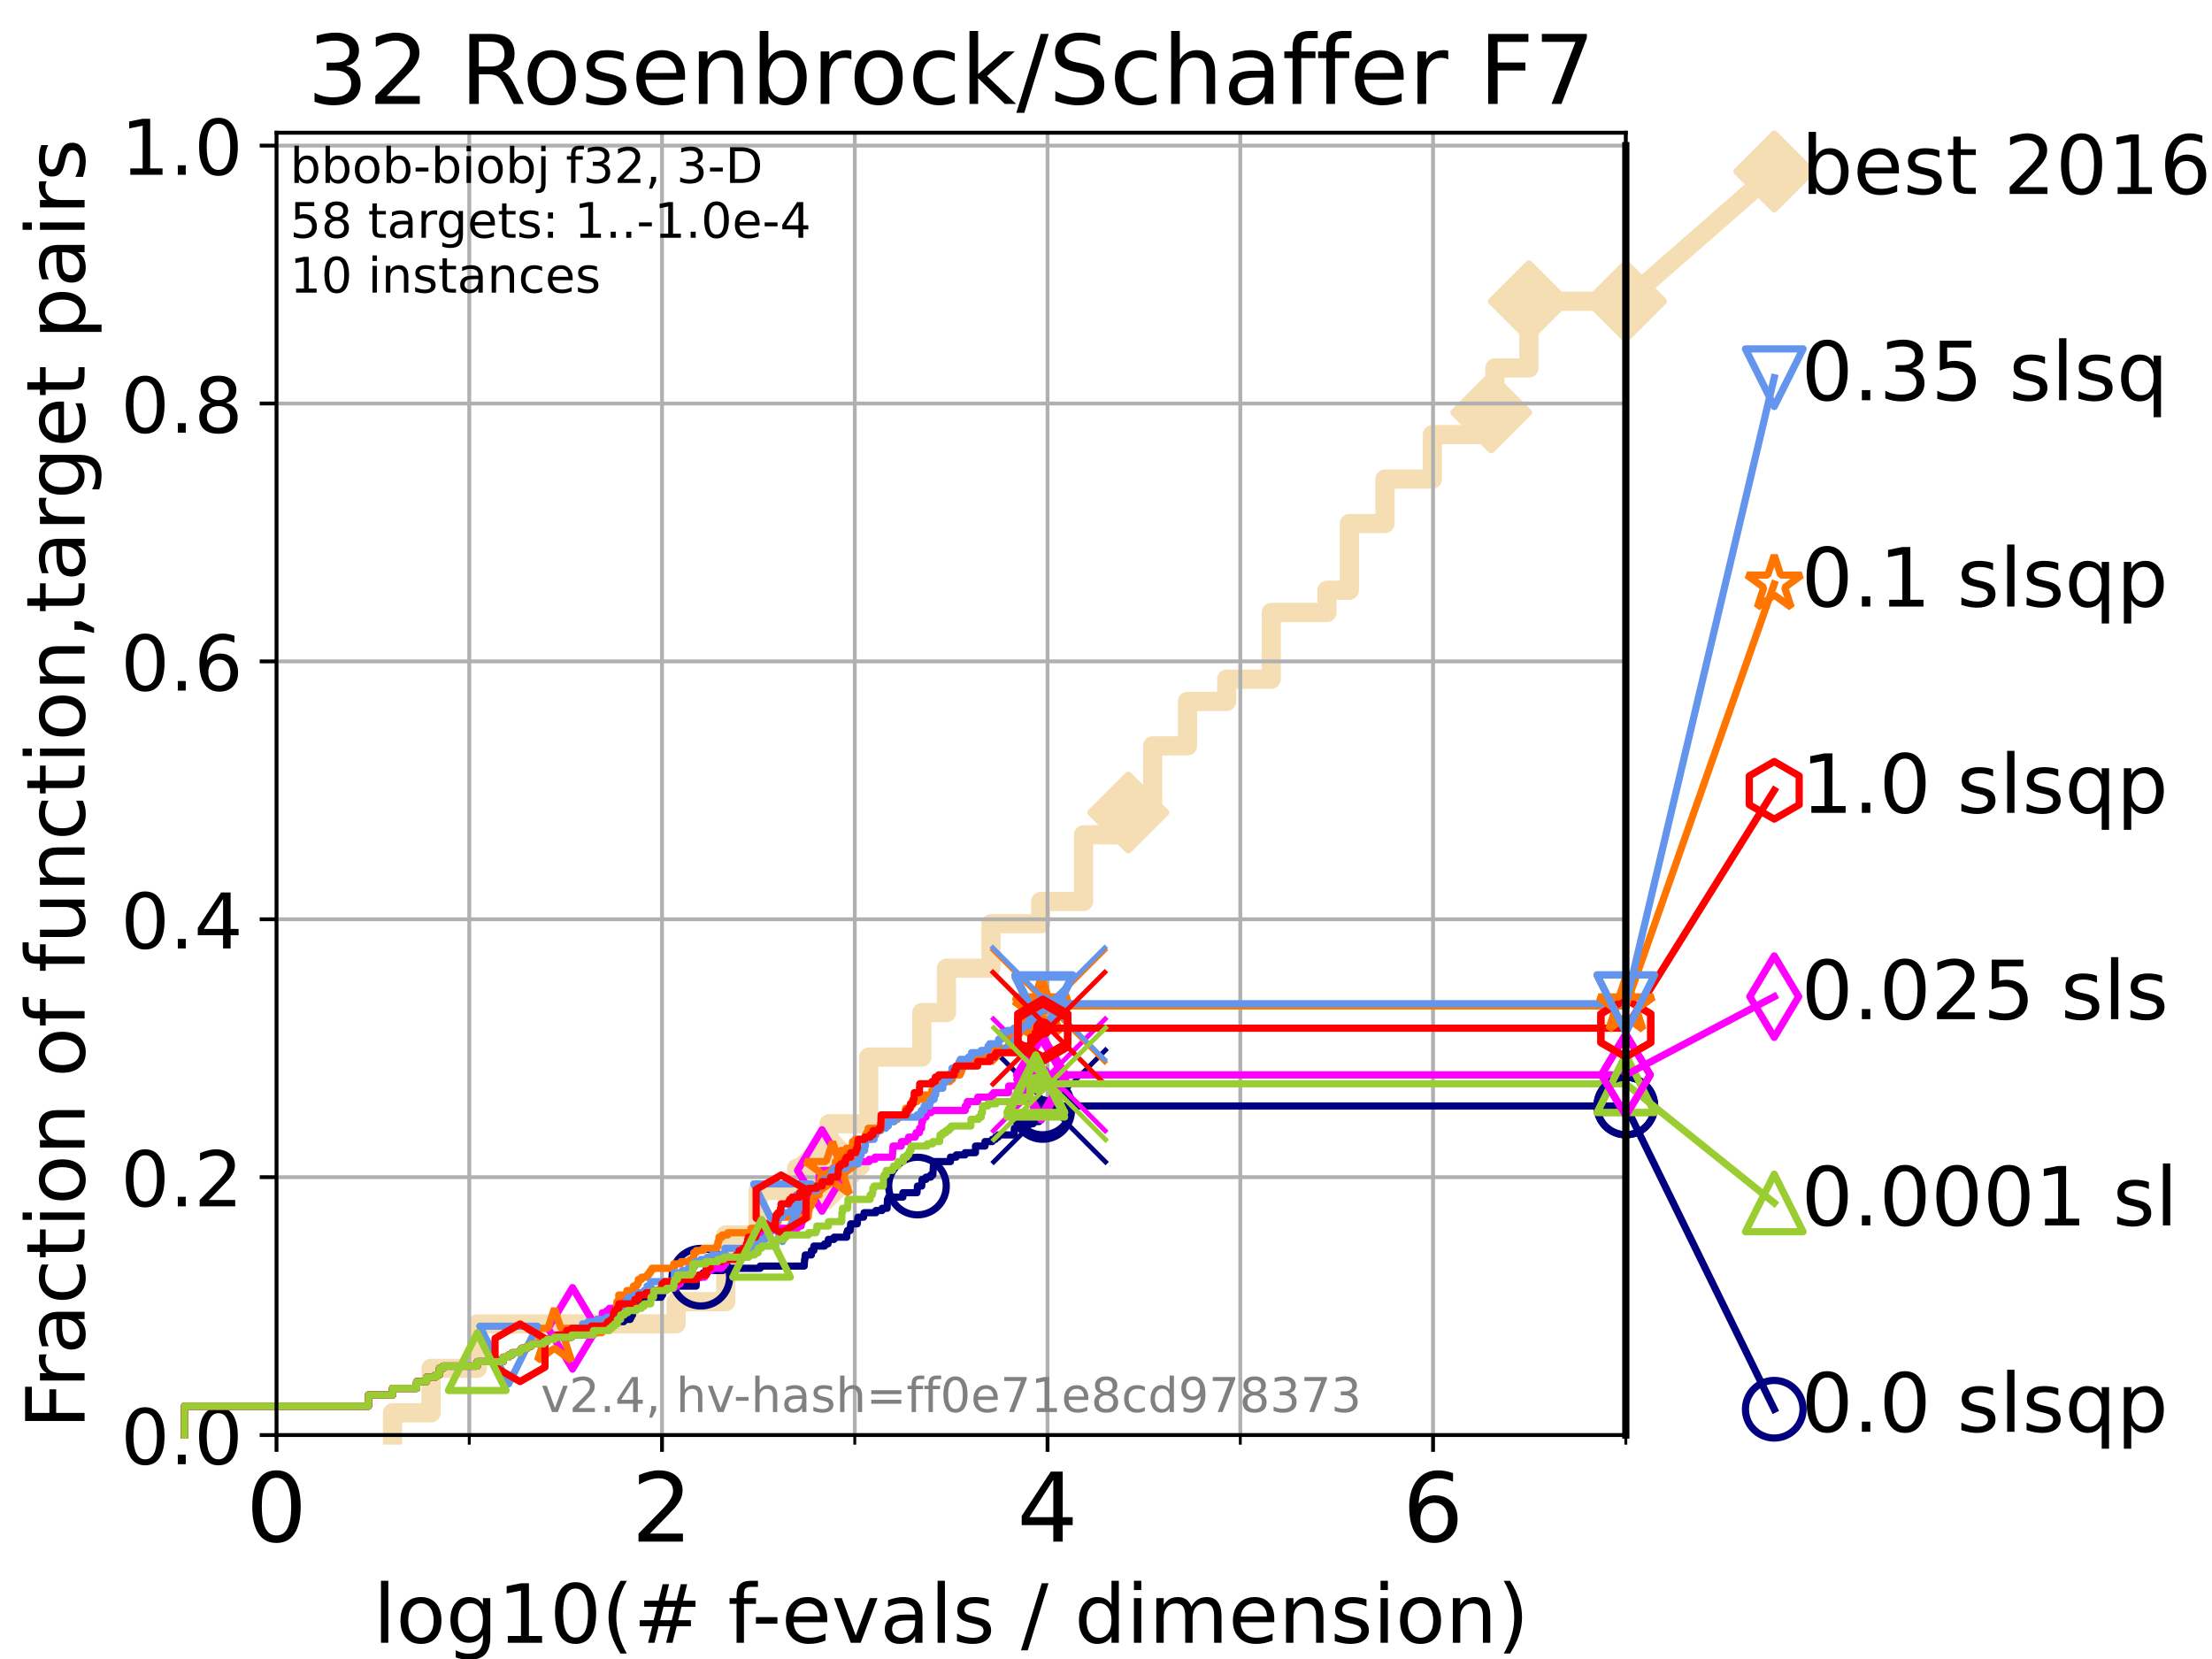 <?xml version="1.0" encoding="utf-8" standalone="no"?>
<!DOCTYPE svg PUBLIC "-//W3C//DTD SVG 1.1//EN"
  "http://www.w3.org/Graphics/SVG/1.1/DTD/svg11.dtd">
<!-- Created with matplotlib (https://matplotlib.org/) -->
<svg height="345.6pt" version="1.1" viewBox="0 0 460.8 345.6" width="460.8pt" xmlns="http://www.w3.org/2000/svg" xmlns:xlink="http://www.w3.org/1999/xlink">
 <defs>
  <style type="text/css">*{stroke-linecap:butt;stroke-linejoin:round;}</style>
 </defs>
 <g id="figure_1">
  <g id="patch_1">
   <path d="M 0 345.6 
L 460.8 345.6 
L 460.8 0 
L 0 0 
z
" style="fill:#ffffff;"/>
  </g>
  <g id="axes_1">
   <g id="patch_2">
    <path d="M 57.6 298.944 
L 338.688 298.944 
L 338.688 27.648 
L 57.6 27.648 
z
" style="fill:#ffffff;"/>
   </g>
   <g id="line2d_1">
    <path d="M 81.776 298.944 
L 81.776 294.313 
L 89.79 294.313 
L 89.79 285.05 
L 99.418 285.05 
L 99.418 275.788 
L 140.847 275.788 
L 140.847 271.157 
L 151.179 271.157 
L 151.179 257.263 
L 157.939 257.263 
L 157.939 248.001 
L 165.943 248.001 
L 165.943 243.37 
L 172.689 243.37 
L 172.689 234.107 
L 180.987 234.107 
L 180.987 220.214 
L 192.034 220.214 
L 192.034 210.951 
L 197.163 210.951 
L 197.163 201.689 
L 206.439 201.689 
L 206.439 192.426 
L 216.796 192.426 
L 216.796 187.795 
L 225.726 187.795 
L 225.726 173.901 
L 235.048 173.901 
L 235.048 169.27 
L 240.122 169.27 
L 240.122 155.377 
L 247.377 155.377 
L 247.377 146.114 
L 255.544 146.114 
L 255.544 141.483 
L 264.826 141.483 
L 264.826 127.589 
L 276.435 127.589 
L 276.435 122.958 
L 281.103 122.958 
L 281.103 109.065 
L 288.514 109.065 
L 288.514 99.802 
L 298.394 99.802 
L 298.394 90.54 
L 310.646 90.54 
L 310.646 85.909 
L 311.417 85.909 
L 311.417 76.646 
L 318.501 76.646 
L 318.501 62.753 
L 338.688 62.753 
" style="fill:none;stroke:#f5deb3;stroke-linecap:square;stroke-width:4;"/>
   </g>
   <g id="line2d_2">
    <defs>
     <path d="M 0 7.778 
L 7.778 0 
L 0 -7.778 
L -7.778 0 
z
" id="m40cb9bd209" style="stroke:#f5deb3;stroke-linejoin:miter;stroke-width:1.5;"/>
    </defs>
    <g>
     <use style="fill:#f5deb3;stroke:#f5deb3;stroke-linejoin:miter;stroke-width:1.5;" x="172.689" xlink:href="#m40cb9bd209" y="243.37"/>
     <use style="fill:#f5deb3;stroke:#f5deb3;stroke-linejoin:miter;stroke-width:1.5;" x="235.048" xlink:href="#m40cb9bd209" y="169.27"/>
     <use style="fill:#f5deb3;stroke:#f5deb3;stroke-linejoin:miter;stroke-width:1.5;" x="310.646" xlink:href="#m40cb9bd209" y="85.909"/>
     <use style="fill:#f5deb3;stroke:#f5deb3;stroke-linejoin:miter;stroke-width:1.5;" x="318.501" xlink:href="#m40cb9bd209" y="62.753"/>
     <use style="fill:#f5deb3;stroke:#f5deb3;stroke-linejoin:miter;stroke-width:1.5;" x="338.688" xlink:href="#m40cb9bd209" y="62.753"/>
    </g>
   </g>
   <g id="line2d_3">
    <path style="fill:none;stroke:#f5deb3;stroke-linecap:square;stroke-width:4;"/>
    <g/>
   </g>
   <g id="line2d_4">
    <path d="M 338.688 62.753 
L 369.608 35.706 
" style="fill:none;stroke:#f5deb3;stroke-linecap:square;stroke-width:4;"/>
    <g>
     <use style="fill:#f5deb3;stroke:#f5deb3;stroke-linejoin:miter;stroke-width:1.5;" x="338.688" xlink:href="#m40cb9bd209" y="62.753"/>
     <use style="fill:#f5deb3;stroke:#f5deb3;stroke-linejoin:miter;stroke-width:1.5;" x="369.608" xlink:href="#m40cb9bd209" y="35.706"/>
    </g>
   </g>
   <g id="matplotlib.axis_1">
    <g id="xtick_1">
     <g id="line2d_5">
      <path clip-path="url(#p123653d317)" d="M 57.6 298.944 
L 57.6 27.648 
" style="fill:none;stroke:#b0b0b0;stroke-linecap:square;stroke-width:0.8;"/>
     </g>
     <g id="line2d_6">
      <defs>
       <path d="M 0 0 
L 0 3.5 
" id="m687ae28301" style="stroke:#000000;stroke-width:0.8;"/>
      </defs>
      <g>
       <use style="stroke:#000000;stroke-width:0.8;" x="57.6" xlink:href="#m687ae28301" y="298.944"/>
      </g>
     </g>
     <g id="text_1">
      <!-- 0 -->
      <g transform="translate(51.237 321.141)scale(0.2 -0.2)">
       <defs>
        <path d="M 31.781 66.406 
Q 24.172 66.406 20.328 58.906 
Q 16.5 51.422 16.5 36.375 
Q 16.5 21.391 20.328 13.891 
Q 24.172 6.391 31.781 6.391 
Q 39.453 6.391 43.281 13.891 
Q 47.125 21.391 47.125 36.375 
Q 47.125 51.422 43.281 58.906 
Q 39.453 66.406 31.781 66.406 
z
M 31.781 74.219 
Q 44.047 74.219 50.516 64.516 
Q 56.984 54.828 56.984 36.375 
Q 56.984 17.969 50.516 8.266 
Q 44.047 -1.422 31.781 -1.422 
Q 19.531 -1.422 13.062 8.266 
Q 6.594 17.969 6.594 36.375 
Q 6.594 54.828 13.062 64.516 
Q 19.531 74.219 31.781 74.219 
z
" id="DejaVuSans-48"/>
       </defs>
       <use xlink:href="#DejaVuSans-48"/>
      </g>
     </g>
    </g>
    <g id="xtick_2">
     <g id="line2d_7">
      <path clip-path="url(#p123653d317)" d="M 137.911 298.944 
L 137.911 27.648 
" style="fill:none;stroke:#b0b0b0;stroke-linecap:square;stroke-width:0.8;"/>
     </g>
     <g id="line2d_8">
      <g>
       <use style="stroke:#000000;stroke-width:0.8;" x="137.911" xlink:href="#m687ae28301" y="298.944"/>
      </g>
     </g>
     <g id="text_2">
      <!-- 2 -->
      <g transform="translate(131.548 321.141)scale(0.2 -0.2)">
       <defs>
        <path d="M 19.188 8.297 
L 53.609 8.297 
L 53.609 0 
L 7.328 0 
L 7.328 8.297 
Q 12.938 14.109 22.625 23.891 
Q 32.328 33.688 34.812 36.531 
Q 39.547 41.844 41.422 45.531 
Q 43.312 49.219 43.312 52.781 
Q 43.312 58.594 39.234 62.25 
Q 35.156 65.922 28.609 65.922 
Q 23.969 65.922 18.812 64.312 
Q 13.672 62.703 7.812 59.422 
L 7.812 69.391 
Q 13.766 71.781 18.938 73 
Q 24.125 74.219 28.422 74.219 
Q 39.75 74.219 46.484 68.547 
Q 53.219 62.891 53.219 53.422 
Q 53.219 48.922 51.531 44.891 
Q 49.859 40.875 45.406 35.406 
Q 44.188 33.984 37.641 27.219 
Q 31.109 20.453 19.188 8.297 
z
" id="DejaVuSans-50"/>
       </defs>
       <use xlink:href="#DejaVuSans-50"/>
      </g>
     </g>
    </g>
    <g id="xtick_3">
     <g id="line2d_9">
      <path clip-path="url(#p123653d317)" d="M 218.222 298.944 
L 218.222 27.648 
" style="fill:none;stroke:#b0b0b0;stroke-linecap:square;stroke-width:0.8;"/>
     </g>
     <g id="line2d_10">
      <g>
       <use style="stroke:#000000;stroke-width:0.8;" x="218.222" xlink:href="#m687ae28301" y="298.944"/>
      </g>
     </g>
     <g id="text_3">
      <!-- 4 -->
      <g transform="translate(211.859 321.141)scale(0.2 -0.2)">
       <defs>
        <path d="M 37.797 64.312 
L 12.891 25.391 
L 37.797 25.391 
z
M 35.203 72.906 
L 47.609 72.906 
L 47.609 25.391 
L 58.016 25.391 
L 58.016 17.188 
L 47.609 17.188 
L 47.609 0 
L 37.797 0 
L 37.797 17.188 
L 4.891 17.188 
L 4.891 26.703 
z
" id="DejaVuSans-52"/>
       </defs>
       <use xlink:href="#DejaVuSans-52"/>
      </g>
     </g>
    </g>
    <g id="xtick_4">
     <g id="line2d_11">
      <path clip-path="url(#p123653d317)" d="M 298.533 298.944 
L 298.533 27.648 
" style="fill:none;stroke:#b0b0b0;stroke-linecap:square;stroke-width:0.8;"/>
     </g>
     <g id="line2d_12">
      <g>
       <use style="stroke:#000000;stroke-width:0.8;" x="298.533" xlink:href="#m687ae28301" y="298.944"/>
      </g>
     </g>
     <g id="text_4">
      <!-- 6 -->
      <g transform="translate(292.17 321.141)scale(0.2 -0.2)">
       <defs>
        <path d="M 33.016 40.375 
Q 26.375 40.375 22.484 35.828 
Q 18.609 31.297 18.609 23.391 
Q 18.609 15.531 22.484 10.953 
Q 26.375 6.391 33.016 6.391 
Q 39.656 6.391 43.531 10.953 
Q 47.406 15.531 47.406 23.391 
Q 47.406 31.297 43.531 35.828 
Q 39.656 40.375 33.016 40.375 
z
M 52.594 71.297 
L 52.594 62.312 
Q 48.875 64.062 45.094 64.984 
Q 41.312 65.922 37.594 65.922 
Q 27.828 65.922 22.672 59.328 
Q 17.531 52.734 16.797 39.406 
Q 19.672 43.656 24.016 45.922 
Q 28.375 48.188 33.594 48.188 
Q 44.578 48.188 50.953 41.516 
Q 57.328 34.859 57.328 23.391 
Q 57.328 12.156 50.688 5.359 
Q 44.047 -1.422 33.016 -1.422 
Q 20.359 -1.422 13.672 8.266 
Q 6.984 17.969 6.984 36.375 
Q 6.984 53.656 15.188 63.938 
Q 23.391 74.219 37.203 74.219 
Q 40.922 74.219 44.703 73.484 
Q 48.484 72.75 52.594 71.297 
z
" id="DejaVuSans-54"/>
       </defs>
       <use xlink:href="#DejaVuSans-54"/>
      </g>
     </g>
    </g>
    <g id="xtick_5">
     <g id="line2d_13">
      <path clip-path="url(#p123653d317)" d="M 97.755 298.944 
L 97.755 27.648 
" style="fill:none;stroke:#b0b0b0;stroke-linecap:square;stroke-width:0.8;"/>
     </g>
     <g id="line2d_14">
      <defs>
       <path d="M 0 0 
L 0 2 
" id="ma50ea022d9" style="stroke:#000000;stroke-width:0.6;"/>
      </defs>
      <g>
       <use style="stroke:#000000;stroke-width:0.6;" x="97.755" xlink:href="#ma50ea022d9" y="298.944"/>
      </g>
     </g>
    </g>
    <g id="xtick_6">
     <g id="line2d_15">
      <path clip-path="url(#p123653d317)" d="M 178.066 298.944 
L 178.066 27.648 
" style="fill:none;stroke:#b0b0b0;stroke-linecap:square;stroke-width:0.8;"/>
     </g>
     <g id="line2d_16">
      <g>
       <use style="stroke:#000000;stroke-width:0.6;" x="178.066" xlink:href="#ma50ea022d9" y="298.944"/>
      </g>
     </g>
    </g>
    <g id="xtick_7">
     <g id="line2d_17">
      <path clip-path="url(#p123653d317)" d="M 258.377 298.944 
L 258.377 27.648 
" style="fill:none;stroke:#b0b0b0;stroke-linecap:square;stroke-width:0.8;"/>
     </g>
     <g id="line2d_18">
      <g>
       <use style="stroke:#000000;stroke-width:0.6;" x="258.377" xlink:href="#ma50ea022d9" y="298.944"/>
      </g>
     </g>
    </g>
    <g id="xtick_8">
     <g id="line2d_19">
      <path clip-path="url(#p123653d317)" d="M 338.688 298.944 
L 338.688 27.648 
" style="fill:none;stroke:#b0b0b0;stroke-linecap:square;stroke-width:0.8;"/>
     </g>
     <g id="line2d_20">
      <g>
       <use style="stroke:#000000;stroke-width:0.6;" x="338.688" xlink:href="#ma50ea022d9" y="298.944"/>
      </g>
     </g>
    </g>
    <g id="text_5">
     <!-- log10(# f-evals / dimension) -->
     <g transform="translate(77.764 342.218)scale(0.17 -0.17)">
      <defs>
       <path d="M 9.422 75.984 
L 18.406 75.984 
L 18.406 0 
L 9.422 0 
z
" id="DejaVuSans-108"/>
       <path d="M 30.609 48.391 
Q 23.391 48.391 19.188 42.75 
Q 14.984 37.109 14.984 27.297 
Q 14.984 17.484 19.156 11.844 
Q 23.344 6.203 30.609 6.203 
Q 37.797 6.203 41.984 11.859 
Q 46.188 17.531 46.188 27.297 
Q 46.188 37.016 41.984 42.703 
Q 37.797 48.391 30.609 48.391 
z
M 30.609 56 
Q 42.328 56 49.016 48.375 
Q 55.719 40.766 55.719 27.297 
Q 55.719 13.875 49.016 6.219 
Q 42.328 -1.422 30.609 -1.422 
Q 18.844 -1.422 12.172 6.219 
Q 5.516 13.875 5.516 27.297 
Q 5.516 40.766 12.172 48.375 
Q 18.844 56 30.609 56 
z
" id="DejaVuSans-111"/>
       <path d="M 45.406 27.984 
Q 45.406 37.75 41.375 43.109 
Q 37.359 48.484 30.078 48.484 
Q 22.859 48.484 18.828 43.109 
Q 14.797 37.75 14.797 27.984 
Q 14.797 18.266 18.828 12.891 
Q 22.859 7.516 30.078 7.516 
Q 37.359 7.516 41.375 12.891 
Q 45.406 18.266 45.406 27.984 
z
M 54.391 6.781 
Q 54.391 -7.172 48.188 -13.984 
Q 42 -20.797 29.203 -20.797 
Q 24.469 -20.797 20.266 -20.094 
Q 16.062 -19.391 12.109 -17.922 
L 12.109 -9.188 
Q 16.062 -11.328 19.922 -12.344 
Q 23.781 -13.375 27.781 -13.375 
Q 36.625 -13.375 41.016 -8.766 
Q 45.406 -4.156 45.406 5.172 
L 45.406 9.625 
Q 42.625 4.781 38.281 2.391 
Q 33.938 0 27.875 0 
Q 17.828 0 11.672 7.656 
Q 5.516 15.328 5.516 27.984 
Q 5.516 40.672 11.672 48.328 
Q 17.828 56 27.875 56 
Q 33.938 56 38.281 53.609 
Q 42.625 51.219 45.406 46.391 
L 45.406 54.688 
L 54.391 54.688 
z
" id="DejaVuSans-103"/>
       <path d="M 12.406 8.297 
L 28.516 8.297 
L 28.516 63.922 
L 10.984 60.406 
L 10.984 69.391 
L 28.422 72.906 
L 38.281 72.906 
L 38.281 8.297 
L 54.391 8.297 
L 54.391 0 
L 12.406 0 
z
" id="DejaVuSans-49"/>
       <path d="M 31 75.875 
Q 24.469 64.656 21.281 53.656 
Q 18.109 42.672 18.109 31.391 
Q 18.109 20.125 21.312 9.062 
Q 24.516 -2 31 -13.188 
L 23.188 -13.188 
Q 15.875 -1.703 12.234 9.375 
Q 8.594 20.453 8.594 31.391 
Q 8.594 42.281 12.203 53.312 
Q 15.828 64.359 23.188 75.875 
z
" id="DejaVuSans-40"/>
       <path d="M 51.125 44 
L 36.922 44 
L 32.812 27.688 
L 47.125 27.688 
z
M 43.797 71.781 
L 38.719 51.516 
L 52.984 51.516 
L 58.109 71.781 
L 65.922 71.781 
L 60.891 51.516 
L 76.125 51.516 
L 76.125 44 
L 58.984 44 
L 54.984 27.688 
L 70.516 27.688 
L 70.516 20.219 
L 53.078 20.219 
L 48 0 
L 40.188 0 
L 45.219 20.219 
L 30.906 20.219 
L 25.875 0 
L 18.016 0 
L 23.094 20.219 
L 7.719 20.219 
L 7.719 27.688 
L 24.906 27.688 
L 29 44 
L 13.281 44 
L 13.281 51.516 
L 30.906 51.516 
L 35.891 71.781 
z
" id="DejaVuSans-35"/>
       <path id="DejaVuSans-32"/>
       <path d="M 37.109 75.984 
L 37.109 68.5 
L 28.516 68.5 
Q 23.688 68.5 21.797 66.547 
Q 19.922 64.594 19.922 59.516 
L 19.922 54.688 
L 34.719 54.688 
L 34.719 47.703 
L 19.922 47.703 
L 19.922 0 
L 10.891 0 
L 10.891 47.703 
L 2.297 47.703 
L 2.297 54.688 
L 10.891 54.688 
L 10.891 58.5 
Q 10.891 67.625 15.141 71.797 
Q 19.391 75.984 28.609 75.984 
z
" id="DejaVuSans-102"/>
       <path d="M 4.891 31.391 
L 31.203 31.391 
L 31.203 23.391 
L 4.891 23.391 
z
" id="DejaVuSans-45"/>
       <path d="M 56.203 29.594 
L 56.203 25.203 
L 14.891 25.203 
Q 15.484 15.922 20.484 11.062 
Q 25.484 6.203 34.422 6.203 
Q 39.594 6.203 44.453 7.469 
Q 49.312 8.734 54.109 11.281 
L 54.109 2.781 
Q 49.266 0.734 44.188 -0.344 
Q 39.109 -1.422 33.891 -1.422 
Q 20.797 -1.422 13.156 6.188 
Q 5.516 13.812 5.516 26.812 
Q 5.516 40.234 12.766 48.109 
Q 20.016 56 32.328 56 
Q 43.359 56 49.781 48.891 
Q 56.203 41.797 56.203 29.594 
z
M 47.219 32.234 
Q 47.125 39.594 43.094 43.984 
Q 39.062 48.391 32.422 48.391 
Q 24.906 48.391 20.391 44.141 
Q 15.875 39.891 15.188 32.172 
z
" id="DejaVuSans-101"/>
       <path d="M 2.984 54.688 
L 12.5 54.688 
L 29.594 8.797 
L 46.688 54.688 
L 56.203 54.688 
L 35.688 0 
L 23.484 0 
z
" id="DejaVuSans-118"/>
       <path d="M 34.281 27.484 
Q 23.391 27.484 19.188 25 
Q 14.984 22.516 14.984 16.5 
Q 14.984 11.719 18.141 8.906 
Q 21.297 6.109 26.703 6.109 
Q 34.188 6.109 38.703 11.406 
Q 43.219 16.703 43.219 25.484 
L 43.219 27.484 
z
M 52.203 31.203 
L 52.203 0 
L 43.219 0 
L 43.219 8.297 
Q 40.141 3.328 35.547 0.953 
Q 30.953 -1.422 24.312 -1.422 
Q 15.922 -1.422 10.953 3.297 
Q 6 8.016 6 15.922 
Q 6 25.141 12.172 29.828 
Q 18.359 34.516 30.609 34.516 
L 43.219 34.516 
L 43.219 35.406 
Q 43.219 41.609 39.141 45 
Q 35.062 48.391 27.688 48.391 
Q 23 48.391 18.547 47.266 
Q 14.109 46.141 10.016 43.891 
L 10.016 52.203 
Q 14.938 54.109 19.578 55.047 
Q 24.219 56 28.609 56 
Q 40.484 56 46.344 49.844 
Q 52.203 43.703 52.203 31.203 
z
" id="DejaVuSans-97"/>
       <path d="M 44.281 53.078 
L 44.281 44.578 
Q 40.484 46.531 36.375 47.5 
Q 32.281 48.484 27.875 48.484 
Q 21.188 48.484 17.844 46.438 
Q 14.5 44.391 14.5 40.281 
Q 14.5 37.156 16.891 35.375 
Q 19.281 33.594 26.516 31.984 
L 29.594 31.297 
Q 39.156 29.25 43.188 25.516 
Q 47.219 21.781 47.219 15.094 
Q 47.219 7.469 41.188 3.016 
Q 35.156 -1.422 24.609 -1.422 
Q 20.219 -1.422 15.453 -0.562 
Q 10.688 0.297 5.422 2 
L 5.422 11.281 
Q 10.406 8.688 15.234 7.391 
Q 20.062 6.109 24.812 6.109 
Q 31.156 6.109 34.562 8.281 
Q 37.984 10.453 37.984 14.406 
Q 37.984 18.062 35.516 20.016 
Q 33.062 21.969 24.703 23.781 
L 21.578 24.516 
Q 13.234 26.266 9.516 29.906 
Q 5.812 33.547 5.812 39.891 
Q 5.812 47.609 11.281 51.797 
Q 16.75 56 26.812 56 
Q 31.781 56 36.172 55.266 
Q 40.578 54.547 44.281 53.078 
z
" id="DejaVuSans-115"/>
       <path d="M 25.391 72.906 
L 33.688 72.906 
L 8.297 -9.281 
L 0 -9.281 
z
" id="DejaVuSans-47"/>
       <path d="M 45.406 46.391 
L 45.406 75.984 
L 54.391 75.984 
L 54.391 0 
L 45.406 0 
L 45.406 8.203 
Q 42.578 3.328 38.25 0.953 
Q 33.938 -1.422 27.875 -1.422 
Q 17.969 -1.422 11.734 6.484 
Q 5.516 14.406 5.516 27.297 
Q 5.516 40.188 11.734 48.094 
Q 17.969 56 27.875 56 
Q 33.938 56 38.25 53.625 
Q 42.578 51.266 45.406 46.391 
z
M 14.797 27.297 
Q 14.797 17.391 18.875 11.75 
Q 22.953 6.109 30.078 6.109 
Q 37.203 6.109 41.297 11.75 
Q 45.406 17.391 45.406 27.297 
Q 45.406 37.203 41.297 42.844 
Q 37.203 48.484 30.078 48.484 
Q 22.953 48.484 18.875 42.844 
Q 14.797 37.203 14.797 27.297 
z
" id="DejaVuSans-100"/>
       <path d="M 9.422 54.688 
L 18.406 54.688 
L 18.406 0 
L 9.422 0 
z
M 9.422 75.984 
L 18.406 75.984 
L 18.406 64.594 
L 9.422 64.594 
z
" id="DejaVuSans-105"/>
       <path d="M 52 44.188 
Q 55.375 50.25 60.062 53.125 
Q 64.75 56 71.094 56 
Q 79.641 56 84.281 50.016 
Q 88.922 44.047 88.922 33.016 
L 88.922 0 
L 79.891 0 
L 79.891 32.719 
Q 79.891 40.578 77.094 44.375 
Q 74.312 48.188 68.609 48.188 
Q 61.625 48.188 57.562 43.547 
Q 53.516 38.922 53.516 30.906 
L 53.516 0 
L 44.484 0 
L 44.484 32.719 
Q 44.484 40.625 41.703 44.406 
Q 38.922 48.188 33.109 48.188 
Q 26.219 48.188 22.156 43.531 
Q 18.109 38.875 18.109 30.906 
L 18.109 0 
L 9.078 0 
L 9.078 54.688 
L 18.109 54.688 
L 18.109 46.188 
Q 21.188 51.219 25.484 53.609 
Q 29.781 56 35.688 56 
Q 41.656 56 45.828 52.969 
Q 50 49.953 52 44.188 
z
" id="DejaVuSans-109"/>
       <path d="M 54.891 33.016 
L 54.891 0 
L 45.906 0 
L 45.906 32.719 
Q 45.906 40.484 42.875 44.328 
Q 39.844 48.188 33.797 48.188 
Q 26.516 48.188 22.312 43.547 
Q 18.109 38.922 18.109 30.906 
L 18.109 0 
L 9.078 0 
L 9.078 54.688 
L 18.109 54.688 
L 18.109 46.188 
Q 21.344 51.125 25.703 53.562 
Q 30.078 56 35.797 56 
Q 45.219 56 50.047 50.172 
Q 54.891 44.344 54.891 33.016 
z
" id="DejaVuSans-110"/>
       <path d="M 8.016 75.875 
L 15.828 75.875 
Q 23.141 64.359 26.781 53.312 
Q 30.422 42.281 30.422 31.391 
Q 30.422 20.453 26.781 9.375 
Q 23.141 -1.703 15.828 -13.188 
L 8.016 -13.188 
Q 14.5 -2 17.703 9.062 
Q 20.906 20.125 20.906 31.391 
Q 20.906 42.672 17.703 53.656 
Q 14.5 64.656 8.016 75.875 
z
" id="DejaVuSans-41"/>
      </defs>
      <use xlink:href="#DejaVuSans-108"/>
      <use x="27.783" xlink:href="#DejaVuSans-111"/>
      <use x="88.965" xlink:href="#DejaVuSans-103"/>
      <use x="152.441" xlink:href="#DejaVuSans-49"/>
      <use x="216.064" xlink:href="#DejaVuSans-48"/>
      <use x="279.688" xlink:href="#DejaVuSans-40"/>
      <use x="318.701" xlink:href="#DejaVuSans-35"/>
      <use x="402.49" xlink:href="#DejaVuSans-32"/>
      <use x="434.277" xlink:href="#DejaVuSans-102"/>
      <use x="463.982" xlink:href="#DejaVuSans-45"/>
      <use x="500.066" xlink:href="#DejaVuSans-101"/>
      <use x="561.59" xlink:href="#DejaVuSans-118"/>
      <use x="620.77" xlink:href="#DejaVuSans-97"/>
      <use x="682.049" xlink:href="#DejaVuSans-108"/>
      <use x="709.832" xlink:href="#DejaVuSans-115"/>
      <use x="761.932" xlink:href="#DejaVuSans-32"/>
      <use x="793.719" xlink:href="#DejaVuSans-47"/>
      <use x="827.41" xlink:href="#DejaVuSans-32"/>
      <use x="859.197" xlink:href="#DejaVuSans-100"/>
      <use x="922.674" xlink:href="#DejaVuSans-105"/>
      <use x="950.457" xlink:href="#DejaVuSans-109"/>
      <use x="1047.869" xlink:href="#DejaVuSans-101"/>
      <use x="1109.393" xlink:href="#DejaVuSans-110"/>
      <use x="1172.771" xlink:href="#DejaVuSans-115"/>
      <use x="1224.871" xlink:href="#DejaVuSans-105"/>
      <use x="1252.654" xlink:href="#DejaVuSans-111"/>
      <use x="1313.836" xlink:href="#DejaVuSans-110"/>
      <use x="1377.215" xlink:href="#DejaVuSans-41"/>
     </g>
    </g>
   </g>
   <g id="matplotlib.axis_2">
    <g id="ytick_1">
     <g id="line2d_21">
      <path clip-path="url(#p123653d317)" d="M 57.6 298.944 
L 338.688 298.944 
" style="fill:none;stroke:#b0b0b0;stroke-linecap:square;stroke-width:0.8;"/>
     </g>
     <g id="line2d_22">
      <defs>
       <path d="M 0 0 
L -3.5 0 
" id="m82809c917d" style="stroke:#000000;stroke-width:0.8;"/>
      </defs>
      <g>
       <use style="stroke:#000000;stroke-width:0.8;" x="57.6" xlink:href="#m82809c917d" y="298.944"/>
      </g>
     </g>
     <g id="text_6">
      <!-- 0.0 -->
      <g transform="translate(25.155 305.023)scale(0.16 -0.16)">
       <defs>
        <path d="M 10.688 12.406 
L 21 12.406 
L 21 0 
L 10.688 0 
z
" id="DejaVuSans-46"/>
       </defs>
       <use xlink:href="#DejaVuSans-48"/>
       <use x="63.623" xlink:href="#DejaVuSans-46"/>
       <use x="95.41" xlink:href="#DejaVuSans-48"/>
      </g>
     </g>
    </g>
    <g id="ytick_2">
     <g id="line2d_23">
      <path clip-path="url(#p123653d317)" d="M 57.6 245.222 
L 338.688 245.222 
" style="fill:none;stroke:#b0b0b0;stroke-linecap:square;stroke-width:0.8;"/>
     </g>
     <g id="line2d_24">
      <g>
       <use style="stroke:#000000;stroke-width:0.8;" x="57.6" xlink:href="#m82809c917d" y="245.222"/>
      </g>
     </g>
     <g id="text_7">
      <!-- 0.2 -->
      <g transform="translate(25.155 251.301)scale(0.16 -0.16)">
       <use xlink:href="#DejaVuSans-48"/>
       <use x="63.623" xlink:href="#DejaVuSans-46"/>
       <use x="95.41" xlink:href="#DejaVuSans-50"/>
      </g>
     </g>
    </g>
    <g id="ytick_3">
     <g id="line2d_25">
      <path clip-path="url(#p123653d317)" d="M 57.6 191.5 
L 338.688 191.5 
" style="fill:none;stroke:#b0b0b0;stroke-linecap:square;stroke-width:0.8;"/>
     </g>
     <g id="line2d_26">
      <g>
       <use style="stroke:#000000;stroke-width:0.8;" x="57.6" xlink:href="#m82809c917d" y="191.5"/>
      </g>
     </g>
     <g id="text_8">
      <!-- 0.4 -->
      <g transform="translate(25.155 197.579)scale(0.16 -0.16)">
       <use xlink:href="#DejaVuSans-48"/>
       <use x="63.623" xlink:href="#DejaVuSans-46"/>
       <use x="95.41" xlink:href="#DejaVuSans-52"/>
      </g>
     </g>
    </g>
    <g id="ytick_4">
     <g id="line2d_27">
      <path clip-path="url(#p123653d317)" d="M 57.6 137.778 
L 338.688 137.778 
" style="fill:none;stroke:#b0b0b0;stroke-linecap:square;stroke-width:0.8;"/>
     </g>
     <g id="line2d_28">
      <g>
       <use style="stroke:#000000;stroke-width:0.8;" x="57.6" xlink:href="#m82809c917d" y="137.778"/>
      </g>
     </g>
     <g id="text_9">
      <!-- 0.6 -->
      <g transform="translate(25.155 143.857)scale(0.16 -0.16)">
       <use xlink:href="#DejaVuSans-48"/>
       <use x="63.623" xlink:href="#DejaVuSans-46"/>
       <use x="95.41" xlink:href="#DejaVuSans-54"/>
      </g>
     </g>
    </g>
    <g id="ytick_5">
     <g id="line2d_29">
      <path clip-path="url(#p123653d317)" d="M 57.6 84.056 
L 338.688 84.056 
" style="fill:none;stroke:#b0b0b0;stroke-linecap:square;stroke-width:0.8;"/>
     </g>
     <g id="line2d_30">
      <g>
       <use style="stroke:#000000;stroke-width:0.8;" x="57.6" xlink:href="#m82809c917d" y="84.056"/>
      </g>
     </g>
     <g id="text_10">
      <!-- 0.8 -->
      <g transform="translate(25.155 90.135)scale(0.16 -0.16)">
       <defs>
        <path d="M 31.781 34.625 
Q 24.75 34.625 20.719 30.859 
Q 16.703 27.094 16.703 20.516 
Q 16.703 13.922 20.719 10.156 
Q 24.75 6.391 31.781 6.391 
Q 38.812 6.391 42.859 10.172 
Q 46.922 13.969 46.922 20.516 
Q 46.922 27.094 42.891 30.859 
Q 38.875 34.625 31.781 34.625 
z
M 21.922 38.812 
Q 15.578 40.375 12.031 44.719 
Q 8.5 49.078 8.5 55.328 
Q 8.5 64.062 14.719 69.141 
Q 20.953 74.219 31.781 74.219 
Q 42.672 74.219 48.875 69.141 
Q 55.078 64.062 55.078 55.328 
Q 55.078 49.078 51.531 44.719 
Q 48 40.375 41.703 38.812 
Q 48.828 37.156 52.797 32.312 
Q 56.781 27.484 56.781 20.516 
Q 56.781 9.906 50.312 4.234 
Q 43.844 -1.422 31.781 -1.422 
Q 19.734 -1.422 13.25 4.234 
Q 6.781 9.906 6.781 20.516 
Q 6.781 27.484 10.781 32.312 
Q 14.797 37.156 21.922 38.812 
z
M 18.312 54.391 
Q 18.312 48.734 21.844 45.562 
Q 25.391 42.391 31.781 42.391 
Q 38.141 42.391 41.719 45.562 
Q 45.312 48.734 45.312 54.391 
Q 45.312 60.062 41.719 63.234 
Q 38.141 66.406 31.781 66.406 
Q 25.391 66.406 21.844 63.234 
Q 18.312 60.062 18.312 54.391 
z
" id="DejaVuSans-56"/>
       </defs>
       <use xlink:href="#DejaVuSans-48"/>
       <use x="63.623" xlink:href="#DejaVuSans-46"/>
       <use x="95.41" xlink:href="#DejaVuSans-56"/>
      </g>
     </g>
    </g>
    <g id="ytick_6">
     <g id="line2d_31">
      <path clip-path="url(#p123653d317)" d="M 57.6 30.334 
L 338.688 30.334 
" style="fill:none;stroke:#b0b0b0;stroke-linecap:square;stroke-width:0.8;"/>
     </g>
     <g id="line2d_32">
      <g>
       <use style="stroke:#000000;stroke-width:0.8;" x="57.6" xlink:href="#m82809c917d" y="30.334"/>
      </g>
     </g>
     <g id="text_11">
      <!-- 1.0 -->
      <g transform="translate(25.155 36.413)scale(0.16 -0.16)">
       <use xlink:href="#DejaVuSans-49"/>
       <use x="63.623" xlink:href="#DejaVuSans-46"/>
       <use x="95.41" xlink:href="#DejaVuSans-48"/>
      </g>
     </g>
    </g>
    <g id="text_12">
     <!-- Fraction of function,target pairs -->
     <g transform="translate(17.62 297.681)rotate(-90)scale(0.17 -0.17)">
      <defs>
       <path d="M 9.812 72.906 
L 51.703 72.906 
L 51.703 64.594 
L 19.672 64.594 
L 19.672 43.109 
L 48.578 43.109 
L 48.578 34.812 
L 19.672 34.812 
L 19.672 0 
L 9.812 0 
z
" id="DejaVuSans-70"/>
       <path d="M 41.109 46.297 
Q 39.594 47.172 37.812 47.578 
Q 36.031 48 33.891 48 
Q 26.266 48 22.188 43.047 
Q 18.109 38.094 18.109 28.812 
L 18.109 0 
L 9.078 0 
L 9.078 54.688 
L 18.109 54.688 
L 18.109 46.188 
Q 20.953 51.172 25.484 53.578 
Q 30.031 56 36.531 56 
Q 37.453 56 38.578 55.875 
Q 39.703 55.766 41.062 55.516 
z
" id="DejaVuSans-114"/>
       <path d="M 48.781 52.594 
L 48.781 44.188 
Q 44.969 46.297 41.141 47.344 
Q 37.312 48.391 33.406 48.391 
Q 24.656 48.391 19.812 42.844 
Q 14.984 37.312 14.984 27.297 
Q 14.984 17.281 19.812 11.734 
Q 24.656 6.203 33.406 6.203 
Q 37.312 6.203 41.141 7.25 
Q 44.969 8.297 48.781 10.406 
L 48.781 2.094 
Q 45.016 0.344 40.984 -0.531 
Q 36.969 -1.422 32.422 -1.422 
Q 20.062 -1.422 12.781 6.344 
Q 5.516 14.109 5.516 27.297 
Q 5.516 40.672 12.859 48.328 
Q 20.219 56 33.016 56 
Q 37.156 56 41.109 55.141 
Q 45.062 54.297 48.781 52.594 
z
" id="DejaVuSans-99"/>
       <path d="M 18.312 70.219 
L 18.312 54.688 
L 36.812 54.688 
L 36.812 47.703 
L 18.312 47.703 
L 18.312 18.016 
Q 18.312 11.328 20.141 9.422 
Q 21.969 7.516 27.594 7.516 
L 36.812 7.516 
L 36.812 0 
L 27.594 0 
Q 17.188 0 13.234 3.875 
Q 9.281 7.766 9.281 18.016 
L 9.281 47.703 
L 2.688 47.703 
L 2.688 54.688 
L 9.281 54.688 
L 9.281 70.219 
z
" id="DejaVuSans-116"/>
       <path d="M 8.5 21.578 
L 8.5 54.688 
L 17.484 54.688 
L 17.484 21.922 
Q 17.484 14.156 20.5 10.266 
Q 23.531 6.391 29.594 6.391 
Q 36.859 6.391 41.078 11.031 
Q 45.312 15.672 45.312 23.688 
L 45.312 54.688 
L 54.297 54.688 
L 54.297 0 
L 45.312 0 
L 45.312 8.406 
Q 42.047 3.422 37.719 1 
Q 33.406 -1.422 27.688 -1.422 
Q 18.266 -1.422 13.375 4.438 
Q 8.5 10.297 8.5 21.578 
z
M 31.109 56 
z
" id="DejaVuSans-117"/>
       <path d="M 11.719 12.406 
L 22.016 12.406 
L 22.016 4 
L 14.016 -11.625 
L 7.719 -11.625 
L 11.719 4 
z
" id="DejaVuSans-44"/>
       <path d="M 18.109 8.203 
L 18.109 -20.797 
L 9.078 -20.797 
L 9.078 54.688 
L 18.109 54.688 
L 18.109 46.391 
Q 20.953 51.266 25.266 53.625 
Q 29.594 56 35.594 56 
Q 45.562 56 51.781 48.094 
Q 58.016 40.188 58.016 27.297 
Q 58.016 14.406 51.781 6.484 
Q 45.562 -1.422 35.594 -1.422 
Q 29.594 -1.422 25.266 0.953 
Q 20.953 3.328 18.109 8.203 
z
M 48.688 27.297 
Q 48.688 37.203 44.609 42.844 
Q 40.531 48.484 33.406 48.484 
Q 26.266 48.484 22.188 42.844 
Q 18.109 37.203 18.109 27.297 
Q 18.109 17.391 22.188 11.75 
Q 26.266 6.109 33.406 6.109 
Q 40.531 6.109 44.609 11.75 
Q 48.688 17.391 48.688 27.297 
z
" id="DejaVuSans-112"/>
      </defs>
      <use xlink:href="#DejaVuSans-70"/>
      <use x="50.27" xlink:href="#DejaVuSans-114"/>
      <use x="91.383" xlink:href="#DejaVuSans-97"/>
      <use x="152.662" xlink:href="#DejaVuSans-99"/>
      <use x="207.643" xlink:href="#DejaVuSans-116"/>
      <use x="246.852" xlink:href="#DejaVuSans-105"/>
      <use x="274.635" xlink:href="#DejaVuSans-111"/>
      <use x="335.816" xlink:href="#DejaVuSans-110"/>
      <use x="399.195" xlink:href="#DejaVuSans-32"/>
      <use x="430.982" xlink:href="#DejaVuSans-111"/>
      <use x="492.164" xlink:href="#DejaVuSans-102"/>
      <use x="527.369" xlink:href="#DejaVuSans-32"/>
      <use x="559.156" xlink:href="#DejaVuSans-102"/>
      <use x="594.361" xlink:href="#DejaVuSans-117"/>
      <use x="657.74" xlink:href="#DejaVuSans-110"/>
      <use x="721.119" xlink:href="#DejaVuSans-99"/>
      <use x="776.1" xlink:href="#DejaVuSans-116"/>
      <use x="815.309" xlink:href="#DejaVuSans-105"/>
      <use x="843.092" xlink:href="#DejaVuSans-111"/>
      <use x="904.273" xlink:href="#DejaVuSans-110"/>
      <use x="967.652" xlink:href="#DejaVuSans-44"/>
      <use x="999.439" xlink:href="#DejaVuSans-116"/>
      <use x="1038.648" xlink:href="#DejaVuSans-97"/>
      <use x="1099.928" xlink:href="#DejaVuSans-114"/>
      <use x="1139.291" xlink:href="#DejaVuSans-103"/>
      <use x="1202.768" xlink:href="#DejaVuSans-101"/>
      <use x="1264.291" xlink:href="#DejaVuSans-116"/>
      <use x="1303.5" xlink:href="#DejaVuSans-32"/>
      <use x="1335.287" xlink:href="#DejaVuSans-112"/>
      <use x="1398.764" xlink:href="#DejaVuSans-97"/>
      <use x="1460.043" xlink:href="#DejaVuSans-105"/>
      <use x="1487.826" xlink:href="#DejaVuSans-114"/>
      <use x="1528.939" xlink:href="#DejaVuSans-115"/>
     </g>
    </g>
   </g>
   <g id="line2d_33">
    <defs>
     <path d="M 0 1.5 
C 0.398 1.5 0.779 1.342 1.061 1.061 
C 1.342 0.779 1.5 0.398 1.5 0 
C 1.5 -0.398 1.342 -0.779 1.061 -1.061 
C 0.779 -1.342 0.398 -1.5 0 -1.5 
C -0.398 -1.5 -0.779 -1.342 -1.061 -1.061 
C -1.342 -0.779 -1.5 -0.398 -1.5 0 
C -1.5 0.398 -1.342 0.779 -1.061 1.061 
C -0.779 1.342 -0.398 1.5 0 1.5 
z
" id="m2c5c04aa04" style="stroke:#f5deb3;"/>
    </defs>
    <g>
     <use style="fill:#f5deb3;stroke:#f5deb3;" x="318.501" xlink:href="#m2c5c04aa04" y="62.753"/>
     <use style="fill:#f5deb3;stroke:#f5deb3;" x="318.501" xlink:href="#m2c5c04aa04" y="62.753"/>
    </g>
   </g>
   <g id="line2d_34">
    <defs>
     <path d="M 0 1.5 
C 0.398 1.5 0.779 1.342 1.061 1.061 
C 1.342 0.779 1.5 0.398 1.5 0 
C 1.5 -0.398 1.342 -0.779 1.061 -1.061 
C 0.779 -1.342 0.398 -1.5 0 -1.5 
C -0.398 -1.5 -0.779 -1.342 -1.061 -1.061 
C -1.342 -0.779 -1.5 -0.398 -1.5 0 
C -1.5 0.398 -1.342 0.779 -1.061 1.061 
C -0.779 1.342 -0.398 1.5 0 1.5 
z
" id="mc93e6dc071" style="stroke:#000080;"/>
    </defs>
    <g>
     <use style="fill:#000080;stroke:#000080;" x="217.209" xlink:href="#mc93e6dc071" y="230.402"/>
     <use style="fill:#000080;stroke:#000080;" x="217.209" xlink:href="#mc93e6dc071" y="230.402"/>
    </g>
   </g>
   <g id="line2d_35">
    <path d="M 38.441 298.944 
L 38.441 292.923 
L 76.759 292.923 
L 76.759 290.608 
L 81.776 290.608 
L 81.776 289.218 
L 86.793 289.218 
L 86.793 287.829 
L 88.847 287.829 
L 88.847 286.903 
L 90.684 286.903 
L 90.684 286.44 
L 91.535 286.44 
L 91.535 285.05 
L 92.347 285.05 
L 92.347 284.587 
L 99.418 284.587 
L 99.418 283.661 
L 104.826 283.661 
L 104.826 282.735 
L 105.952 282.735 
L 105.952 282.272 
L 106.664 282.272 
L 106.664 281.809 
L 108.326 281.809 
L 108.326 281.345 
L 108.64 281.345 
L 108.64 280.882 
L 109.843 280.882 
L 109.843 280.419 
L 110.694 280.419 
L 110.694 279.956 
L 113.264 279.956 
L 113.264 279.493 
L 113.966 279.493 
L 113.966 279.03 
L 115.502 279.03 
L 115.502 278.567 
L 119.097 278.567 
L 119.097 278.104 
L 123.594 278.104 
L 123.594 277.64 
L 124.242 277.64 
L 124.242 277.177 
L 124.369 277.177 
L 124.369 275.788 
L 124.989 275.788 
L 124.989 275.325 
L 129.945 275.325 
L 129.945 274.862 
L 131.27 274.862 
L 131.27 274.399 
L 131.524 274.399 
L 131.524 273.935 
L 131.774 273.935 
L 131.774 272.546 
L 132.263 272.546 
L 132.263 271.62 
L 133.578 271.62 
L 133.578 270.694 
L 135.077 270.694 
L 135.077 270.231 
L 137.736 270.231 
L 137.736 269.767 
L 138.027 269.767 
L 138.084 268.378 
L 139.467 268.378 
L 139.467 267.915 
L 145.021 267.915 
L 145.021 266.062 
L 145.998 266.062 
L 145.998 265.599 
L 146.503 265.599 
L 146.503 265.136 
L 147.369 265.136 
L 147.369 264.673 
L 150.571 264.673 
L 150.571 264.21 
L 158.358 264.21 
L 158.358 263.747 
L 167.534 263.747 
L 167.609 262.357 
L 167.683 262.357 
L 167.746 261.431 
L 169.031 261.431 
L 169.031 260.505 
L 169.541 260.505 
L 169.541 259.579 
L 171.78 259.579 
L 171.78 259.116 
L 172.49 259.116 
L 172.554 258.189 
L 173.748 258.189 
L 173.748 257.726 
L 176.39 257.726 
L 176.39 256.8 
L 176.555 256.8 
L 176.555 256.337 
L 177.11 256.337 
L 177.208 254.948 
L 178.582 254.948 
L 178.666 254.021 
L 178.722 254.021 
L 178.722 253.558 
L 179.897 253.558 
L 180.001 252.632 
L 182.471 252.632 
L 182.471 252.169 
L 183.75 252.169 
L 183.75 251.706 
L 184.805 251.706 
L 184.88 249.853 
L 185.091 249.853 
L 185.091 249.39 
L 188.086 249.39 
L 188.086 248.464 
L 191.025 248.464 
L 191.127 247.075 
L 192.011 247.075 
L 192.086 245.685 
L 192.91 245.685 
L 192.91 245.222 
L 193.875 245.222 
L 193.875 244.759 
L 194.332 244.759 
L 194.439 242.906 
L 194.489 242.906 
L 194.489 241.98 
L 198.004 241.98 
L 198.004 241.054 
L 199.198 241.054 
L 199.198 240.591 
L 201.048 240.591 
L 201.048 240.128 
L 203.202 240.128 
L 203.217 238.738 
L 205.196 238.738 
L 205.196 237.812 
L 206.703 237.812 
L 206.703 237.349 
L 207.368 237.349 
L 207.368 236.886 
L 207.949 236.886 
L 207.949 236.423 
L 211.261 236.423 
L 211.31 235.033 
L 212.799 235.033 
L 212.799 234.107 
L 215.211 234.107 
L 215.211 233.644 
L 216.473 233.644 
L 216.473 232.718 
L 216.596 232.718 
L 216.603 231.328 
L 217.209 231.328 
L 217.209 230.402 
L 338.688 230.402 
L 338.688 230.402 
" style="fill:none;stroke:#000080;stroke-linecap:square;stroke-width:1.5;"/>
   </g>
   <g id="line2d_36">
    <defs>
     <path d="M 0 6 
C 1.591 6 3.117 5.368 4.243 4.243 
C 5.368 3.117 6 1.591 6 0 
C 6 -1.591 5.368 -3.117 4.243 -4.243 
C 3.117 -5.368 1.591 -6 0 -6 
C -1.591 -6 -3.117 -5.368 -4.243 -4.243 
C -5.368 -3.117 -6 -1.591 -6 0 
C -6 1.591 -5.368 3.117 -4.243 4.243 
C -3.117 5.368 -1.591 6 0 6 
z
" id="m8eff293ce8" style="stroke:#000080;stroke-width:1.5;"/>
    </defs>
    <g>
     <use style="fill-opacity:0;stroke:#000080;stroke-width:1.5;" x="145.998" xlink:href="#m8eff293ce8" y="266.062"/>
     <use style="fill-opacity:0;stroke:#000080;stroke-width:1.5;" x="191.127" xlink:href="#m8eff293ce8" y="247.075"/>
     <use style="fill-opacity:0;stroke:#000080;stroke-width:1.5;" x="217.209" xlink:href="#m8eff293ce8" y="231.328"/>
     <use style="fill-opacity:0;stroke:#000080;stroke-width:1.5;" x="217.209" xlink:href="#m8eff293ce8" y="230.402"/>
     <use style="fill-opacity:0;stroke:#000080;stroke-width:1.5;" x="338.688" xlink:href="#m8eff293ce8" y="230.402"/>
    </g>
   </g>
   <g id="line2d_37">
    <path style="fill:none;stroke:#000080;stroke-linecap:square;stroke-width:1.5;"/>
    <g/>
   </g>
   <g id="line2d_38">
    <path clip-path="url(#p123653d317)" d="M 218.647 230.402 
" style="fill:none;stroke:#000080;stroke-linecap:square;stroke-width:1.5;"/>
    <defs>
     <path d="M -12 12 
L 12 -12 
M -12 -12 
L 12 12 
" id="m05a467072f" style="stroke:#000080;"/>
    </defs>
    <g clip-path="url(#p123653d317)">
     <use style="fill:#000080;stroke:#000080;" x="218.647" xlink:href="#m05a467072f" y="230.402"/>
    </g>
   </g>
   <g id="line2d_39">
    <defs>
     <path d="M 0 1.5 
C 0.398 1.5 0.779 1.342 1.061 1.061 
C 1.342 0.779 1.5 0.398 1.5 0 
C 1.5 -0.398 1.342 -0.779 1.061 -1.061 
C 0.779 -1.342 0.398 -1.5 0 -1.5 
C -0.398 -1.5 -0.779 -1.342 -1.061 -1.061 
C -1.342 -0.779 -1.5 -0.398 -1.5 0 
C -1.5 0.398 -1.342 0.779 -1.061 1.061 
C -0.779 1.342 -0.398 1.5 0 1.5 
z
" id="m2cdb74931f" style="stroke:#ff00ff;"/>
    </defs>
    <g>
     <use style="fill:#ff00ff;stroke:#ff00ff;" x="216.907" xlink:href="#m2cdb74931f" y="223.918"/>
     <use style="fill:#ff00ff;stroke:#ff00ff;" x="216.907" xlink:href="#m2cdb74931f" y="223.918"/>
    </g>
   </g>
   <g id="line2d_40">
    <path d="M 38.441 298.944 
L 38.441 292.923 
L 76.759 292.923 
L 76.759 290.608 
L 81.776 290.608 
L 81.776 289.218 
L 86.793 289.218 
L 86.793 287.829 
L 88.847 287.829 
L 88.847 286.903 
L 90.684 286.903 
L 90.684 286.44 
L 91.535 286.44 
L 91.535 285.05 
L 92.347 285.05 
L 92.347 284.587 
L 99.418 284.587 
L 99.418 283.661 
L 104.826 283.661 
L 104.826 282.735 
L 105.952 282.735 
L 105.952 282.272 
L 106.664 282.272 
L 106.664 281.809 
L 108.326 281.809 
L 108.326 281.345 
L 108.64 281.345 
L 108.64 280.882 
L 109.843 280.882 
L 109.843 280.419 
L 110.694 280.419 
L 110.694 279.956 
L 113.264 279.956 
L 113.264 279.493 
L 113.966 279.493 
L 113.966 279.03 
L 115.502 279.03 
L 115.502 278.104 
L 117.298 278.104 
L 117.298 277.64 
L 119.097 277.64 
L 119.097 277.177 
L 119.267 277.177 
L 119.267 276.714 
L 121.931 276.714 
L 121.931 276.251 
L 124.242 276.251 
L 124.242 275.788 
L 124.369 275.788 
L 124.369 274.862 
L 125.471 274.862 
L 125.471 273.472 
L 126.395 273.472 
L 126.395 273.009 
L 126.948 273.009 
L 126.948 272.546 
L 128.511 272.546 
L 128.511 272.083 
L 129.002 272.083 
L 129.002 271.157 
L 129.291 271.157 
L 129.291 270.694 
L 130.84 270.694 
L 130.84 270.231 
L 131.099 270.231 
L 131.099 269.304 
L 135.008 269.304 
L 135.008 268.841 
L 138.706 268.841 
L 138.706 268.378 
L 140.399 268.378 
L 140.399 267.915 
L 141.042 267.915 
L 141.042 267.452 
L 141.709 267.452 
L 141.709 266.526 
L 145.059 266.526 
L 145.059 266.062 
L 146.784 266.062 
L 146.784 265.599 
L 146.993 265.599 
L 146.993 264.673 
L 148.129 264.673 
L 148.129 264.21 
L 150.344 264.21 
L 150.344 263.747 
L 150.794 263.747 
L 150.794 263.284 
L 151.152 263.284 
L 151.152 262.821 
L 151.341 262.821 
L 151.341 261.894 
L 155.595 261.894 
L 155.595 261.431 
L 155.95 261.431 
L 155.95 260.505 
L 156.479 260.505 
L 156.479 260.042 
L 158.286 260.042 
L 158.286 259.579 
L 158.43 259.579 
L 158.466 258.189 
L 158.555 258.189 
L 158.591 256.8 
L 159.641 256.8 
L 159.641 256.337 
L 160.977 256.337 
L 160.977 255.874 
L 166.117 255.874 
L 166.117 255.411 
L 166.884 255.411 
L 166.884 254.948 
L 167.016 254.948 
L 167.016 254.484 
L 167.158 254.484 
L 167.158 253.558 
L 167.396 253.558 
L 167.396 252.632 
L 167.851 252.632 
L 167.851 251.706 
L 167.965 251.706 
L 167.965 249.39 
L 168.171 249.39 
L 168.263 248.001 
L 169.158 248.001 
L 169.158 247.538 
L 169.692 247.538 
L 169.692 247.075 
L 170.572 247.075 
L 170.661 244.759 
L 171.229 244.759 
L 171.229 243.833 
L 174.182 243.833 
L 174.182 242.906 
L 174.485 242.906 
L 174.485 242.443 
L 175.909 242.443 
L 175.909 241.98 
L 181.051 241.98 
L 181.051 241.517 
L 182.294 241.517 
L 182.294 241.054 
L 185.877 241.054 
L 185.981 239.665 
L 186.003 239.665 
L 186.021 238.738 
L 187.749 238.738 
L 187.782 237.812 
L 189.103 237.812 
L 189.103 237.349 
L 189.263 237.349 
L 189.263 236.886 
L 190.65 236.886 
L 190.65 236.423 
L 190.833 236.423 
L 190.833 235.96 
L 191.539 235.96 
L 191.558 235.033 
L 191.977 235.033 
L 192.042 233.644 
L 192.198 233.644 
L 192.198 232.718 
L 192.915 232.718 
L 192.915 231.792 
L 193.952 231.792 
L 193.952 231.328 
L 201.08 231.328 
L 201.08 230.402 
L 201.518 230.402 
L 201.518 229.476 
L 203.68 229.476 
L 203.68 228.55 
L 206.573 228.55 
L 206.573 228.087 
L 206.978 228.087 
L 206.978 227.623 
L 210.077 227.623 
L 210.112 226.234 
L 212.898 226.234 
L 212.898 225.771 
L 213.792 225.771 
L 213.792 224.845 
L 216.907 224.845 
L 216.907 223.918 
L 338.688 223.918 
L 338.688 223.918 
" style="fill:none;stroke:#ff00ff;stroke-linecap:square;stroke-width:1.5;"/>
   </g>
   <g id="line2d_41">
    <defs>
     <path d="M 0 8.485 
L 5.091 0 
L 0 -8.485 
L -5.091 0 
z
" id="m222a76a707" style="stroke:#ff00ff;stroke-linejoin:miter;stroke-width:1.5;"/>
    </defs>
    <g>
     <use style="fill-opacity:0;stroke:#ff00ff;stroke-linejoin:miter;stroke-width:1.5;" x="119.267" xlink:href="#m222a76a707" y="276.714"/>
     <use style="fill-opacity:0;stroke:#ff00ff;stroke-linejoin:miter;stroke-width:1.5;" x="171.229" xlink:href="#m222a76a707" y="243.833"/>
     <use style="fill-opacity:0;stroke:#ff00ff;stroke-linejoin:miter;stroke-width:1.5;" x="216.907" xlink:href="#m222a76a707" y="224.845"/>
     <use style="fill-opacity:0;stroke:#ff00ff;stroke-linejoin:miter;stroke-width:1.5;" x="216.907" xlink:href="#m222a76a707" y="223.918"/>
     <use style="fill-opacity:0;stroke:#ff00ff;stroke-linejoin:miter;stroke-width:1.5;" x="216.907" xlink:href="#m222a76a707" y="223.918"/>
     <use style="fill-opacity:0;stroke:#ff00ff;stroke-linejoin:miter;stroke-width:1.5;" x="338.688" xlink:href="#m222a76a707" y="223.918"/>
    </g>
   </g>
   <g id="line2d_42">
    <path style="fill:none;stroke:#ff00ff;stroke-linecap:square;stroke-width:1.5;"/>
    <g/>
   </g>
   <g id="line2d_43">
    <path clip-path="url(#p123653d317)" d="M 218.587 223.918 
" style="fill:none;stroke:#ff00ff;stroke-linecap:square;stroke-width:1.5;"/>
    <defs>
     <path d="M -12 12 
L 12 -12 
M -12 -12 
L 12 12 
" id="m8f4dbf03d4" style="stroke:#ff00ff;"/>
    </defs>
    <g clip-path="url(#p123653d317)">
     <use style="fill:#ff00ff;stroke:#ff00ff;" x="218.587" xlink:href="#m8f4dbf03d4" y="223.918"/>
    </g>
   </g>
   <g id="line2d_44">
    <defs>
     <path d="M 0 1.5 
C 0.398 1.5 0.779 1.342 1.061 1.061 
C 1.342 0.779 1.5 0.398 1.5 0 
C 1.5 -0.398 1.342 -0.779 1.061 -1.061 
C 0.779 -1.342 0.398 -1.5 0 -1.5 
C -0.398 -1.5 -0.779 -1.342 -1.061 -1.061 
C -1.342 -0.779 -1.5 -0.398 -1.5 0 
C -1.5 0.398 -1.342 0.779 -1.061 1.061 
C -0.779 1.342 -0.398 1.5 0 1.5 
z
" id="m940453163d" style="stroke:#ff7500;"/>
    </defs>
    <g>
     <use style="fill:#ff7500;stroke:#ff7500;" x="216.966" xlink:href="#m940453163d" y="209.562"/>
     <use style="fill:#ff7500;stroke:#ff7500;" x="216.966" xlink:href="#m940453163d" y="209.562"/>
    </g>
   </g>
   <g id="line2d_45">
    <path d="M 38.441 298.944 
L 38.441 292.923 
L 76.759 292.923 
L 76.759 290.608 
L 81.776 290.608 
L 81.776 289.218 
L 86.793 289.218 
L 86.793 287.829 
L 88.847 287.829 
L 88.847 286.903 
L 90.684 286.903 
L 90.684 286.44 
L 91.535 286.44 
L 91.535 285.05 
L 92.347 285.05 
L 92.347 284.587 
L 99.418 284.587 
L 99.418 283.661 
L 104.826 283.661 
L 104.826 282.735 
L 105.952 282.735 
L 105.952 282.272 
L 106.664 282.272 
L 106.664 281.809 
L 108.326 281.809 
L 108.326 281.345 
L 108.64 281.345 
L 108.64 280.882 
L 109.843 280.882 
L 109.843 280.419 
L 110.694 280.419 
L 110.694 279.956 
L 113.264 279.956 
L 113.264 279.493 
L 113.966 279.493 
L 113.966 279.03 
L 115.502 279.03 
L 115.502 278.567 
L 117.486 278.567 
L 117.486 278.104 
L 119.097 278.104 
L 119.097 277.64 
L 125.352 277.64 
L 125.352 276.714 
L 125.706 276.714 
L 125.706 276.251 
L 126.054 276.251 
L 126.054 275.788 
L 126.168 275.788 
L 126.168 275.325 
L 127.903 275.325 
L 128.006 273.009 
L 128.411 273.009 
L 128.511 271.157 
L 128.905 271.157 
L 128.905 269.767 
L 130.576 269.767 
L 130.576 268.841 
L 131.938 268.841 
L 131.938 267.915 
L 132.66 267.915 
L 132.66 267.452 
L 132.971 267.452 
L 132.971 266.526 
L 133.652 266.526 
L 133.652 266.062 
L 134.801 266.062 
L 134.801 265.599 
L 135.145 265.599 
L 135.145 265.136 
L 135.482 265.136 
L 135.482 264.673 
L 135.813 264.673 
L 135.813 264.21 
L 140.348 264.21 
L 140.348 263.284 
L 141.849 263.284 
L 141.849 262.821 
L 143.779 262.821 
L 143.779 262.357 
L 144.511 262.357 
L 144.511 260.968 
L 145.021 260.968 
L 145.021 260.505 
L 146.503 260.505 
L 146.503 260.042 
L 149.257 260.042 
L 149.257 259.579 
L 149.557 259.579 
L 149.557 258.653 
L 149.765 258.653 
L 149.765 257.726 
L 150.429 257.726 
L 150.429 257.263 
L 151.608 257.263 
L 151.608 256.8 
L 156.439 256.8 
L 156.439 255.874 
L 157.994 255.874 
L 157.994 255.411 
L 159.507 255.411 
L 159.507 254.948 
L 161.645 254.948 
L 161.645 254.484 
L 162.101 254.484 
L 162.101 253.558 
L 168.365 253.558 
L 168.456 252.169 
L 168.567 252.169 
L 168.567 251.243 
L 168.973 251.243 
L 168.973 250.316 
L 169.503 250.316 
L 169.588 248.927 
L 170.616 248.927 
L 170.616 248.001 
L 170.838 248.001 
L 170.838 246.148 
L 171.595 246.148 
L 171.595 245.685 
L 172.175 245.685 
L 172.175 244.759 
L 172.354 244.759 
L 172.354 244.296 
L 173.181 244.296 
L 173.181 243.833 
L 173.448 243.833 
L 173.448 243.37 
L 173.845 243.37 
L 173.845 242.906 
L 174.036 242.906 
L 174.036 241.98 
L 174.648 241.98 
L 174.648 241.517 
L 174.88 241.517 
L 174.88 240.591 
L 175.136 240.591 
L 175.205 239.665 
L 176.3 239.665 
L 176.3 239.201 
L 177.529 239.201 
L 177.583 237.812 
L 178.142 237.812 
L 178.142 237.349 
L 180.27 237.349 
L 180.27 236.423 
L 180.504 236.423 
L 180.504 235.96 
L 180.869 235.96 
L 180.869 235.033 
L 183.433 235.033 
L 183.433 234.107 
L 184.243 234.107 
L 184.243 233.644 
L 186.135 233.644 
L 186.135 233.181 
L 186.971 233.181 
L 186.971 232.718 
L 187.551 232.718 
L 187.551 232.255 
L 188.548 232.255 
L 188.548 231.328 
L 188.675 231.328 
L 188.675 230.865 
L 189.626 230.865 
L 189.626 230.402 
L 189.944 230.402 
L 189.976 229.476 
L 191.038 229.476 
L 191.038 229.013 
L 192.434 229.013 
L 192.434 228.087 
L 194.104 228.087 
L 194.104 227.16 
L 194.455 227.16 
L 194.455 226.234 
L 195.412 226.234 
L 195.412 225.308 
L 197.853 225.308 
L 197.853 224.845 
L 198.387 224.845 
L 198.387 223.918 
L 200.011 223.918 
L 200.011 223.455 
L 200.218 223.455 
L 200.218 222.992 
L 200.39 222.992 
L 200.39 222.066 
L 201.023 222.066 
L 201.023 221.603 
L 201.98 221.603 
L 201.98 220.677 
L 204.497 220.677 
L 204.497 220.214 
L 204.873 220.214 
L 204.873 219.75 
L 205.475 219.75 
L 205.494 218.824 
L 208.105 218.824 
L 208.105 218.361 
L 210.16 218.361 
L 210.226 216.045 
L 210.279 216.045 
L 210.279 215.119 
L 210.647 215.119 
L 210.647 214.656 
L 212.78 214.656 
L 212.823 212.804 
L 213.301 212.804 
L 213.301 212.34 
L 215.338 212.34 
L 215.338 211.414 
L 216.902 211.414 
L 216.966 209.562 
L 338.688 209.562 
L 338.688 209.562 
" style="fill:none;stroke:#ff7500;stroke-linecap:square;stroke-width:1.5;"/>
   </g>
   <g id="line2d_46">
    <defs>
     <path d="M 0 -6 
L -1.347 -1.854 
L -5.706 -1.854 
L -2.18 0.708 
L -3.527 4.854 
L -0 2.292 
L 3.527 4.854 
L 2.18 0.708 
L 5.706 -1.854 
L 1.347 -1.854 
z
" id="m3c3057653c" style="stroke:#ff7500;stroke-linejoin:bevel;stroke-width:1.5;"/>
    </defs>
    <g>
     <use style="fill-opacity:0;stroke:#ff7500;stroke-linejoin:bevel;stroke-width:1.5;" x="115.502" xlink:href="#m3c3057653c" y="278.567"/>
     <use style="fill-opacity:0;stroke:#ff7500;stroke-linejoin:bevel;stroke-width:1.5;" x="173.448" xlink:href="#m3c3057653c" y="243.833"/>
     <use style="fill-opacity:0;stroke:#ff7500;stroke-linejoin:bevel;stroke-width:1.5;" x="216.966" xlink:href="#m3c3057653c" y="210.488"/>
     <use style="fill-opacity:0;stroke:#ff7500;stroke-linejoin:bevel;stroke-width:1.5;" x="216.966" xlink:href="#m3c3057653c" y="209.562"/>
     <use style="fill-opacity:0;stroke:#ff7500;stroke-linejoin:bevel;stroke-width:1.5;" x="216.966" xlink:href="#m3c3057653c" y="209.562"/>
     <use style="fill-opacity:0;stroke:#ff7500;stroke-linejoin:bevel;stroke-width:1.5;" x="338.688" xlink:href="#m3c3057653c" y="209.562"/>
    </g>
   </g>
   <g id="line2d_47">
    <path style="fill:none;stroke:#ff7500;stroke-linecap:square;stroke-width:1.5;"/>
    <g/>
   </g>
   <g id="line2d_48">
    <path clip-path="url(#p123653d317)" d="M 218.511 209.562 
" style="fill:none;stroke:#ff7500;stroke-linecap:square;stroke-width:1.5;"/>
    <defs>
     <path d="M -12 12 
L 12 -12 
M -12 -12 
L 12 12 
" id="m73723152d2" style="stroke:#ff7500;"/>
    </defs>
    <g clip-path="url(#p123653d317)">
     <use style="fill:#ff7500;stroke:#ff7500;" x="218.511" xlink:href="#m73723152d2" y="209.562"/>
    </g>
   </g>
   <g id="line2d_49">
    <defs>
     <path d="M 0 1.5 
C 0.398 1.5 0.779 1.342 1.061 1.061 
C 1.342 0.779 1.5 0.398 1.5 0 
C 1.5 -0.398 1.342 -0.779 1.061 -1.061 
C 0.779 -1.342 0.398 -1.5 0 -1.5 
C -0.398 -1.5 -0.779 -1.342 -1.061 -1.061 
C -1.342 -0.779 -1.5 -0.398 -1.5 0 
C -1.5 0.398 -1.342 0.779 -1.061 1.061 
C -0.779 1.342 -0.398 1.5 0 1.5 
z
" id="m4d7b722c1c" style="stroke:#6495ed;"/>
    </defs>
    <g>
     <use style="fill:#6495ed;stroke:#6495ed;" x="217.447" xlink:href="#m4d7b722c1c" y="209.099"/>
     <use style="fill:#6495ed;stroke:#6495ed;" x="217.447" xlink:href="#m4d7b722c1c" y="209.099"/>
    </g>
   </g>
   <g id="line2d_50">
    <path d="M 38.441 298.944 
L 38.441 292.923 
L 76.759 292.923 
L 76.759 290.608 
L 81.776 290.608 
L 81.776 289.218 
L 86.793 289.218 
L 86.793 287.829 
L 88.847 287.829 
L 88.847 286.903 
L 90.684 286.903 
L 90.684 286.44 
L 91.535 286.44 
L 91.535 285.05 
L 92.347 285.05 
L 92.347 284.587 
L 99.418 284.587 
L 99.418 283.661 
L 104.826 283.661 
L 104.826 282.735 
L 105.952 282.735 
L 105.952 282.272 
L 106.664 282.272 
L 106.664 281.809 
L 108.326 281.809 
L 108.326 281.345 
L 108.64 281.345 
L 108.64 280.882 
L 109.843 280.882 
L 109.843 280.419 
L 110.694 280.419 
L 110.694 279.956 
L 113.264 279.956 
L 113.264 279.493 
L 113.966 279.493 
L 113.966 279.03 
L 115.502 279.03 
L 115.502 278.567 
L 117.857 278.567 
L 117.857 278.104 
L 119.097 278.104 
L 119.097 277.177 
L 120.255 277.177 
L 120.255 276.714 
L 121.34 276.714 
L 121.34 275.788 
L 122.503 275.788 
L 122.503 275.325 
L 124.369 275.325 
L 124.369 274.862 
L 126.395 274.862 
L 126.395 274.399 
L 127.59 274.399 
L 127.59 273.935 
L 128.311 273.935 
L 128.311 273.472 
L 128.905 273.472 
L 129.002 272.546 
L 129.761 272.546 
L 129.761 272.083 
L 130.488 272.083 
L 130.576 270.694 
L 131.013 270.694 
L 131.013 270.231 
L 132.182 270.231 
L 132.182 269.767 
L 133.048 269.767 
L 133.048 269.304 
L 134.164 269.304 
L 134.164 268.841 
L 134.801 268.841 
L 134.801 267.915 
L 135.549 267.915 
L 135.549 266.989 
L 140.247 266.989 
L 140.247 266.526 
L 140.499 266.526 
L 140.499 265.136 
L 142.125 265.136 
L 142.125 264.673 
L 143.316 264.673 
L 143.316 264.21 
L 144.471 264.21 
L 144.471 263.747 
L 144.787 263.747 
L 144.787 262.821 
L 145.998 262.821 
L 145.998 262.357 
L 147.335 262.357 
L 147.335 261.894 
L 148.322 261.894 
L 148.322 261.431 
L 151.015 261.431 
L 151.015 260.042 
L 156.757 260.042 
L 156.757 259.116 
L 157.263 259.116 
L 157.263 258.653 
L 157.529 258.653 
L 157.529 258.189 
L 159.473 258.189 
L 159.473 257.726 
L 159.94 257.726 
L 159.94 256.8 
L 160.233 256.8 
L 160.33 255.411 
L 160.442 255.411 
L 160.442 254.484 
L 161.809 254.484 
L 161.809 254.021 
L 162.043 254.021 
L 162.043 253.558 
L 162.924 253.558 
L 163.007 252.632 
L 164.725 252.632 
L 164.725 251.706 
L 165.315 251.706 
L 165.315 250.779 
L 165.673 250.779 
L 165.768 249.39 
L 165.873 249.39 
L 165.873 248.927 
L 166.94 248.927 
L 166.94 248.464 
L 168.079 248.464 
L 168.079 248.001 
L 170.174 248.001 
L 170.174 247.075 
L 171.212 247.075 
L 171.212 246.611 
L 171.502 246.611 
L 171.612 245.685 
L 173.011 245.685 
L 173.011 245.222 
L 173.127 245.222 
L 173.127 244.296 
L 173.666 244.296 
L 173.666 243.37 
L 176.293 243.37 
L 176.293 242.906 
L 176.466 242.906 
L 176.466 242.443 
L 178.773 242.443 
L 178.773 241.517 
L 179.066 241.517 
L 179.066 240.591 
L 179.408 240.591 
L 179.5 239.665 
L 180.126 239.665 
L 180.126 238.738 
L 180.275 238.738 
L 180.351 237.349 
L 182.087 237.349 
L 182.087 236.423 
L 182.471 236.423 
L 182.471 235.496 
L 183.514 235.496 
L 183.514 235.033 
L 184.518 235.033 
L 184.518 234.57 
L 185.064 234.57 
L 185.064 233.644 
L 186.31 233.644 
L 186.31 232.718 
L 191.036 232.718 
L 191.036 232.255 
L 191.83 232.255 
L 191.924 231.328 
L 192.513 231.328 
L 192.513 230.402 
L 193.667 230.402 
L 193.667 229.476 
L 193.966 229.476 
L 193.966 229.013 
L 194.597 229.013 
L 194.597 228.087 
L 194.925 228.087 
L 194.925 227.16 
L 195.132 227.16 
L 195.132 226.697 
L 196.402 226.697 
L 196.402 225.771 
L 196.644 225.771 
L 196.644 225.308 
L 197.04 225.308 
L 197.04 224.845 
L 197.838 224.845 
L 197.838 224.382 
L 198.119 224.382 
L 198.119 223.455 
L 198.291 223.455 
L 198.316 222.529 
L 199.73 222.529 
L 199.815 221.14 
L 200.051 221.14 
L 200.051 220.677 
L 201.732 220.677 
L 201.732 220.214 
L 202.374 220.214 
L 202.374 219.287 
L 204.401 219.287 
L 204.401 218.824 
L 205.821 218.824 
L 205.821 217.898 
L 206.185 217.898 
L 206.185 217.435 
L 208.025 217.435 
L 208.025 216.509 
L 208.6 216.509 
L 208.62 215.119 
L 209.813 215.119 
L 209.813 214.656 
L 211.2 214.656 
L 211.2 214.193 
L 212.791 214.193 
L 212.791 213.73 
L 214.261 213.73 
L 214.261 212.804 
L 214.567 212.804 
L 214.567 211.877 
L 215.838 211.877 
L 215.838 210.951 
L 216.667 210.951 
L 216.667 210.488 
L 217.123 210.488 
L 217.123 209.562 
L 217.447 209.562 
L 217.447 209.099 
L 338.688 209.099 
L 338.688 209.099 
" style="fill:none;stroke:#6495ed;stroke-linecap:square;stroke-width:1.5;"/>
   </g>
   <g id="line2d_51">
    <defs>
     <path d="M -0 6 
L 6 -6 
L -6 -6 
z
" id="md6cee439ee" style="stroke:#6495ed;stroke-linejoin:miter;stroke-width:1.5;"/>
    </defs>
    <g>
     <use style="fill-opacity:0;stroke:#6495ed;stroke-linejoin:miter;stroke-width:1.5;" x="105.952" xlink:href="#md6cee439ee" y="282.272"/>
     <use style="fill-opacity:0;stroke:#6495ed;stroke-linejoin:miter;stroke-width:1.5;" x="163.007" xlink:href="#md6cee439ee" y="252.632"/>
     <use style="fill-opacity:0;stroke:#6495ed;stroke-linejoin:miter;stroke-width:1.5;" x="217.447" xlink:href="#md6cee439ee" y="209.562"/>
     <use style="fill-opacity:0;stroke:#6495ed;stroke-linejoin:miter;stroke-width:1.5;" x="217.447" xlink:href="#md6cee439ee" y="209.099"/>
     <use style="fill-opacity:0;stroke:#6495ed;stroke-linejoin:miter;stroke-width:1.5;" x="217.447" xlink:href="#md6cee439ee" y="209.099"/>
     <use style="fill-opacity:0;stroke:#6495ed;stroke-linejoin:miter;stroke-width:1.5;" x="338.688" xlink:href="#md6cee439ee" y="209.099"/>
    </g>
   </g>
   <g id="line2d_52">
    <path style="fill:none;stroke:#6495ed;stroke-linecap:square;stroke-width:1.5;"/>
    <g/>
   </g>
   <g id="line2d_53">
    <path clip-path="url(#p123653d317)" d="M 218.478 209.099 
" style="fill:none;stroke:#6495ed;stroke-linecap:square;stroke-width:1.5;"/>
    <defs>
     <path d="M -12 12 
L 12 -12 
M -12 -12 
L 12 12 
" id="m13c02f673e" style="stroke:#6495ed;"/>
    </defs>
    <g clip-path="url(#p123653d317)">
     <use style="fill:#6495ed;stroke:#6495ed;" x="218.478" xlink:href="#m13c02f673e" y="209.099"/>
    </g>
   </g>
   <g id="line2d_54">
    <defs>
     <path d="M 0 1.5 
C 0.398 1.5 0.779 1.342 1.061 1.061 
C 1.342 0.779 1.5 0.398 1.5 0 
C 1.5 -0.398 1.342 -0.779 1.061 -1.061 
C 0.779 -1.342 0.398 -1.5 0 -1.5 
C -0.398 -1.5 -0.779 -1.342 -1.061 -1.061 
C -1.342 -0.779 -1.5 -0.398 -1.5 0 
C -1.5 0.398 -1.342 0.779 -1.061 1.061 
C -0.779 1.342 -0.398 1.5 0 1.5 
z
" id="mb659fc8f4b" style="stroke:#ff0000;"/>
    </defs>
    <g>
     <use style="fill:#ff0000;stroke:#ff0000;" x="217.238" xlink:href="#mb659fc8f4b" y="214.193"/>
     <use style="fill:#ff0000;stroke:#ff0000;" x="217.238" xlink:href="#mb659fc8f4b" y="214.193"/>
    </g>
   </g>
   <g id="line2d_55">
    <path d="M 38.441 298.944 
L 38.441 292.923 
L 76.759 292.923 
L 76.759 290.608 
L 81.776 290.608 
L 81.776 289.218 
L 86.793 289.218 
L 86.793 287.829 
L 88.847 287.829 
L 88.847 286.903 
L 90.684 286.903 
L 90.684 286.44 
L 91.535 286.44 
L 91.535 285.05 
L 92.347 285.05 
L 92.347 284.587 
L 99.418 284.587 
L 99.418 283.661 
L 104.826 283.661 
L 104.826 282.735 
L 105.952 282.735 
L 105.952 282.272 
L 106.664 282.272 
L 106.664 281.809 
L 108.326 281.809 
L 108.326 281.345 
L 108.64 281.345 
L 108.64 280.882 
L 109.843 280.882 
L 109.843 280.419 
L 110.694 280.419 
L 110.694 279.956 
L 113.264 279.956 
L 113.264 279.493 
L 113.966 279.493 
L 113.966 279.03 
L 115.502 279.03 
L 115.502 278.567 
L 116.122 278.567 
L 116.122 278.104 
L 118.04 278.104 
L 118.04 277.177 
L 119.097 277.177 
L 119.097 276.714 
L 123.193 276.714 
L 123.193 276.251 
L 126.282 276.251 
L 126.282 275.788 
L 126.618 275.788 
L 126.618 275.325 
L 127.272 275.325 
L 127.272 274.862 
L 127.695 274.862 
L 127.799 273.472 
L 128.006 273.472 
L 128.006 273.009 
L 128.511 273.009 
L 128.511 272.546 
L 128.905 272.546 
L 128.905 271.62 
L 132.182 271.62 
L 132.263 270.694 
L 133.048 270.694 
L 133.048 269.767 
L 134.591 269.767 
L 134.591 269.304 
L 136.202 269.304 
L 136.202 268.841 
L 137.618 268.841 
L 137.618 268.378 
L 137.911 268.378 
L 137.911 267.452 
L 138.426 267.452 
L 138.426 266.989 
L 141.426 266.989 
L 141.426 266.526 
L 145.059 266.526 
L 145.059 266.062 
L 145.591 266.062 
L 145.591 265.599 
L 147.13 265.599 
L 147.13 264.21 
L 147.901 264.21 
L 147.967 262.821 
L 150.486 262.821 
L 150.486 262.357 
L 153.299 262.357 
L 153.371 261.431 
L 153.983 261.431 
L 153.983 260.505 
L 154.774 260.505 
L 154.774 260.042 
L 155.51 260.042 
L 155.51 259.116 
L 155.763 259.116 
L 155.763 258.189 
L 155.887 258.189 
L 155.887 257.726 
L 157.396 257.726 
L 157.396 257.263 
L 157.604 257.263 
L 157.698 255.874 
L 159.236 255.874 
L 159.236 255.411 
L 161.511 255.411 
L 161.526 254.021 
L 161.66 254.021 
L 161.66 253.095 
L 162.043 253.095 
L 162.043 252.632 
L 162.588 252.632 
L 162.588 251.706 
L 162.715 251.706 
L 162.715 250.779 
L 164.282 250.779 
L 164.282 250.316 
L 164.512 250.316 
L 164.512 249.853 
L 164.998 249.853 
L 164.998 249.39 
L 166.561 249.39 
L 166.561 248.464 
L 168.355 248.464 
L 168.355 248.001 
L 168.567 248.001 
L 168.567 247.538 
L 170.147 247.538 
L 170.147 247.075 
L 171.255 247.075 
L 171.255 246.148 
L 173.042 246.148 
L 173.042 245.222 
L 174.434 245.222 
L 174.434 244.759 
L 174.57 244.759 
L 174.641 243.37 
L 174.747 243.37 
L 174.747 242.906 
L 175.177 242.906 
L 175.177 242.443 
L 176.08 242.443 
L 176.08 241.517 
L 176.313 241.517 
L 176.313 241.054 
L 177.227 241.054 
L 177.227 240.128 
L 178.274 240.128 
L 178.274 239.665 
L 178.417 239.665 
L 178.417 239.201 
L 178.621 239.201 
L 178.689 237.812 
L 178.789 237.812 
L 178.789 237.349 
L 180.141 237.349 
L 180.141 236.886 
L 181.236 236.886 
L 181.236 236.423 
L 181.855 236.423 
L 181.897 235.496 
L 183.166 235.496 
L 183.166 235.033 
L 183.476 235.033 
L 183.556 232.255 
L 188.782 232.255 
L 188.782 231.328 
L 189.269 231.328 
L 189.269 230.865 
L 189.593 230.865 
L 189.656 229.939 
L 190.224 229.939 
L 190.224 229.013 
L 190.405 229.013 
L 190.46 227.623 
L 191.513 227.623 
L 191.604 225.771 
L 194.143 225.771 
L 194.143 225.308 
L 194.841 225.308 
L 194.841 224.382 
L 195.54 224.382 
L 195.54 223.918 
L 198.776 223.918 
L 198.776 222.992 
L 199.157 222.992 
L 199.157 222.066 
L 203.664 222.066 
L 203.664 221.14 
L 206.192 221.14 
L 206.192 220.214 
L 207.197 220.214 
L 207.197 219.75 
L 207.527 219.75 
L 207.527 219.287 
L 212.117 219.287 
L 212.117 218.824 
L 213.16 218.824 
L 213.16 217.898 
L 214.737 217.898 
L 214.744 216.045 
L 215.616 216.045 
L 215.635 215.119 
L 217.238 215.119 
L 217.238 214.193 
L 338.688 214.193 
L 338.688 214.193 
" style="fill:none;stroke:#ff0000;stroke-linecap:square;stroke-width:1.5;"/>
   </g>
   <g id="line2d_56">
    <defs>
     <path d="M 0 -6 
L -5.196 -3 
L -5.196 3 
L -0 6 
L 5.196 3 
L 5.196 -3 
z
" id="m49e3675b32" style="stroke:#ff0000;stroke-linejoin:miter;stroke-width:1.5;"/>
    </defs>
    <g>
     <use style="fill-opacity:0;stroke:#ff0000;stroke-linejoin:miter;stroke-width:1.5;" x="108.326" xlink:href="#m49e3675b32" y="281.809"/>
     <use style="fill-opacity:0;stroke:#ff0000;stroke-linejoin:miter;stroke-width:1.5;" x="162.715" xlink:href="#m49e3675b32" y="250.779"/>
     <use style="fill-opacity:0;stroke:#ff0000;stroke-linejoin:miter;stroke-width:1.5;" x="217.238" xlink:href="#m49e3675b32" y="215.119"/>
     <use style="fill-opacity:0;stroke:#ff0000;stroke-linejoin:miter;stroke-width:1.5;" x="217.238" xlink:href="#m49e3675b32" y="214.193"/>
     <use style="fill-opacity:0;stroke:#ff0000;stroke-linejoin:miter;stroke-width:1.5;" x="217.238" xlink:href="#m49e3675b32" y="214.193"/>
     <use style="fill-opacity:0;stroke:#ff0000;stroke-linejoin:miter;stroke-width:1.5;" x="338.688" xlink:href="#m49e3675b32" y="214.193"/>
    </g>
   </g>
   <g id="line2d_57">
    <path style="fill:none;stroke:#ff0000;stroke-linecap:square;stroke-width:1.5;"/>
    <g/>
   </g>
   <g id="line2d_58">
    <path clip-path="url(#p123653d317)" d="M 218.496 214.193 
" style="fill:none;stroke:#ff0000;stroke-linecap:square;stroke-width:1.5;"/>
    <defs>
     <path d="M -12 12 
L 12 -12 
M -12 -12 
L 12 12 
" id="mf814666535" style="stroke:#ff0000;"/>
    </defs>
    <g clip-path="url(#p123653d317)">
     <use style="fill:#ff0000;stroke:#ff0000;" x="218.496" xlink:href="#mf814666535" y="214.193"/>
    </g>
   </g>
   <g id="line2d_59">
    <defs>
     <path d="M 0 1.5 
C 0.398 1.5 0.779 1.342 1.061 1.061 
C 1.342 0.779 1.5 0.398 1.5 0 
C 1.5 -0.398 1.342 -0.779 1.061 -1.061 
C 0.779 -1.342 0.398 -1.5 0 -1.5 
C -0.398 -1.5 -0.779 -1.342 -1.061 -1.061 
C -1.342 -0.779 -1.5 -0.398 -1.5 0 
C -1.5 0.398 -1.342 0.779 -1.061 1.061 
C -0.779 1.342 -0.398 1.5 0 1.5 
z
" id="mc7c104a9bd" style="stroke:#9acd32;"/>
    </defs>
    <g>
     <use style="fill:#9acd32;stroke:#9acd32;" x="215.778" xlink:href="#mc7c104a9bd" y="225.771"/>
     <use style="fill:#9acd32;stroke:#9acd32;" x="215.778" xlink:href="#mc7c104a9bd" y="225.771"/>
    </g>
   </g>
   <g id="line2d_60">
    <path d="M 38.441 298.944 
L 38.441 292.923 
L 76.759 292.923 
L 76.759 290.608 
L 81.776 290.608 
L 81.776 289.218 
L 86.793 289.218 
L 86.793 287.829 
L 88.847 287.829 
L 88.847 286.903 
L 90.684 286.903 
L 90.684 286.44 
L 91.535 286.44 
L 91.535 285.05 
L 92.347 285.05 
L 92.347 284.587 
L 99.418 284.587 
L 99.418 283.661 
L 104.826 283.661 
L 104.826 282.735 
L 105.952 282.735 
L 105.952 282.272 
L 106.664 282.272 
L 106.664 281.809 
L 108.326 281.809 
L 108.326 281.345 
L 108.64 281.345 
L 108.64 280.882 
L 109.843 280.882 
L 109.843 280.419 
L 110.694 280.419 
L 110.694 279.956 
L 113.264 279.956 
L 113.264 279.493 
L 113.966 279.493 
L 113.966 279.03 
L 115.502 279.03 
L 115.502 278.567 
L 119.097 278.567 
L 119.097 278.104 
L 123.594 278.104 
L 123.594 277.177 
L 126.948 277.177 
L 126.948 276.714 
L 127.485 276.714 
L 127.485 276.251 
L 128.006 276.251 
L 128.006 275.788 
L 128.611 275.788 
L 128.611 274.862 
L 129.291 274.862 
L 129.291 273.935 
L 130.037 273.935 
L 130.037 273.472 
L 130.752 273.472 
L 130.752 273.009 
L 132.581 273.009 
L 132.581 272.546 
L 133.652 272.546 
L 133.652 272.083 
L 134.236 272.083 
L 134.236 271.62 
L 135.549 271.62 
L 135.615 270.231 
L 136.138 270.231 
L 136.202 268.841 
L 138.872 268.841 
L 138.872 268.378 
L 140.196 268.378 
L 140.196 267.915 
L 140.399 267.915 
L 140.399 266.989 
L 140.599 266.989 
L 140.599 266.526 
L 141.139 266.526 
L 141.139 265.599 
L 143.985 265.599 
L 143.985 265.136 
L 144.31 265.136 
L 144.351 263.284 
L 147.062 263.284 
L 147.062 262.821 
L 149.557 262.821 
L 149.557 262.357 
L 150.794 262.357 
L 150.794 261.894 
L 155.991 261.894 
L 155.991 261.431 
L 157.205 261.431 
L 157.205 260.968 
L 157.939 260.968 
L 157.939 260.042 
L 158.644 260.042 
L 158.644 259.579 
L 161.615 259.579 
L 161.615 258.653 
L 161.794 258.653 
L 161.794 258.189 
L 163.28 258.189 
L 163.28 257.726 
L 163.762 257.726 
L 163.762 257.263 
L 168.416 257.263 
L 168.416 256.8 
L 169.963 256.8 
L 169.963 256.337 
L 170.165 256.337 
L 170.165 255.411 
L 172.578 255.411 
L 172.578 254.484 
L 175.348 254.484 
L 175.375 252.632 
L 175.504 252.632 
L 175.504 251.706 
L 176.581 251.706 
L 176.65 249.853 
L 181.265 249.853 
L 181.265 248.927 
L 181.695 248.927 
L 181.695 248.464 
L 181.808 248.464 
L 181.808 247.538 
L 182.083 247.538 
L 182.083 247.075 
L 184.009 247.075 
L 184.042 245.222 
L 184.165 245.222 
L 184.165 244.759 
L 184.614 244.759 
L 184.614 243.833 
L 185.925 243.833 
L 185.925 243.37 
L 186.132 243.37 
L 186.132 242.906 
L 187.044 242.906 
L 187.044 241.98 
L 188.164 241.98 
L 188.164 241.054 
L 188.901 241.054 
L 188.901 240.591 
L 189.299 240.591 
L 189.299 240.128 
L 189.473 240.128 
L 189.473 239.665 
L 189.79 239.665 
L 189.79 238.738 
L 193.154 238.738 
L 193.154 238.275 
L 194.295 238.275 
L 194.295 237.812 
L 195.75 237.812 
L 195.815 236.423 
L 196.39 236.423 
L 196.39 235.96 
L 197.072 235.96 
L 197.072 235.496 
L 197.69 235.496 
L 197.69 235.033 
L 198.165 235.033 
L 198.165 234.57 
L 202.257 234.57 
L 202.273 233.181 
L 203.853 233.181 
L 203.853 232.718 
L 204.416 232.718 
L 204.416 231.792 
L 204.662 231.792 
L 204.662 230.402 
L 205.768 230.402 
L 205.768 229.939 
L 207.489 229.939 
L 207.489 229.476 
L 213.368 229.476 
L 213.368 228.55 
L 214.53 228.55 
L 214.578 226.697 
L 215.778 226.697 
L 215.778 225.771 
L 338.688 225.771 
L 338.688 225.771 
" style="fill:none;stroke:#9acd32;stroke-linecap:square;stroke-width:1.5;"/>
   </g>
   <g id="line2d_61">
    <defs>
     <path d="M 0 -6 
L -6 6 
L 6 6 
z
" id="m2a55d04ca1" style="stroke:#9acd32;stroke-linejoin:miter;stroke-width:1.5;"/>
    </defs>
    <g>
     <use style="fill-opacity:0;stroke:#9acd32;stroke-linejoin:miter;stroke-width:1.5;" x="99.418" xlink:href="#m2a55d04ca1" y="283.661"/>
     <use style="fill-opacity:0;stroke:#9acd32;stroke-linejoin:miter;stroke-width:1.5;" x="158.644" xlink:href="#m2a55d04ca1" y="260.042"/>
     <use style="fill-opacity:0;stroke:#9acd32;stroke-linejoin:miter;stroke-width:1.5;" x="215.778" xlink:href="#m2a55d04ca1" y="226.697"/>
     <use style="fill-opacity:0;stroke:#9acd32;stroke-linejoin:miter;stroke-width:1.5;" x="215.778" xlink:href="#m2a55d04ca1" y="225.771"/>
     <use style="fill-opacity:0;stroke:#9acd32;stroke-linejoin:miter;stroke-width:1.5;" x="215.778" xlink:href="#m2a55d04ca1" y="225.771"/>
     <use style="fill-opacity:0;stroke:#9acd32;stroke-linejoin:miter;stroke-width:1.5;" x="338.688" xlink:href="#m2a55d04ca1" y="225.771"/>
    </g>
   </g>
   <g id="line2d_62">
    <path style="fill:none;stroke:#9acd32;stroke-linecap:square;stroke-width:1.5;"/>
    <g/>
   </g>
   <g id="line2d_63">
    <path clip-path="url(#p123653d317)" d="M 218.665 225.771 
" style="fill:none;stroke:#9acd32;stroke-linecap:square;stroke-width:1.5;"/>
    <defs>
     <path d="M -12 12 
L 12 -12 
M -12 -12 
L 12 12 
" id="m8f2604a5c0" style="stroke:#9acd32;"/>
    </defs>
    <g clip-path="url(#p123653d317)">
     <use style="fill:#9acd32;stroke:#9acd32;" x="218.665" xlink:href="#m8f2604a5c0" y="225.771"/>
    </g>
   </g>
   <g id="line2d_64">
    <path d="M 338.688 230.402 
L 369.608 293.572 
" style="fill:none;stroke:#000080;stroke-linecap:square;stroke-width:1.5;"/>
    <g>
     <use style="fill-opacity:0;stroke:#000080;stroke-width:1.5;" x="338.688" xlink:href="#m8eff293ce8" y="230.402"/>
     <use style="fill-opacity:0;stroke:#000080;stroke-width:1.5;" x="369.608" xlink:href="#m8eff293ce8" y="293.572"/>
    </g>
   </g>
   <g id="line2d_65">
    <path d="M 338.688 225.771 
L 369.608 250.594 
" style="fill:none;stroke:#9acd32;stroke-linecap:square;stroke-width:1.5;"/>
    <g>
     <use style="fill-opacity:0;stroke:#9acd32;stroke-linejoin:miter;stroke-width:1.5;" x="338.688" xlink:href="#m2a55d04ca1" y="225.771"/>
     <use style="fill-opacity:0;stroke:#9acd32;stroke-linejoin:miter;stroke-width:1.5;" x="369.608" xlink:href="#m2a55d04ca1" y="250.594"/>
    </g>
   </g>
   <g id="line2d_66">
    <path d="M 338.688 223.918 
L 369.608 207.617 
" style="fill:none;stroke:#ff00ff;stroke-linecap:square;stroke-width:1.5;"/>
    <g>
     <use style="fill-opacity:0;stroke:#ff00ff;stroke-linejoin:miter;stroke-width:1.5;" x="338.688" xlink:href="#m222a76a707" y="223.918"/>
     <use style="fill-opacity:0;stroke:#ff00ff;stroke-linejoin:miter;stroke-width:1.5;" x="369.608" xlink:href="#m222a76a707" y="207.617"/>
    </g>
   </g>
   <g id="line2d_67">
    <path d="M 338.688 214.193 
L 369.608 164.639 
" style="fill:none;stroke:#ff0000;stroke-linecap:square;stroke-width:1.5;"/>
    <g>
     <use style="fill-opacity:0;stroke:#ff0000;stroke-linejoin:miter;stroke-width:1.5;" x="338.688" xlink:href="#m49e3675b32" y="214.193"/>
     <use style="fill-opacity:0;stroke:#ff0000;stroke-linejoin:miter;stroke-width:1.5;" x="369.608" xlink:href="#m49e3675b32" y="164.639"/>
    </g>
   </g>
   <g id="line2d_68">
    <path d="M 338.688 209.562 
L 369.608 121.661 
" style="fill:none;stroke:#ff7500;stroke-linecap:square;stroke-width:1.5;"/>
    <g>
     <use style="fill-opacity:0;stroke:#ff7500;stroke-linejoin:bevel;stroke-width:1.5;" x="338.688" xlink:href="#m3c3057653c" y="209.562"/>
     <use style="fill-opacity:0;stroke:#ff7500;stroke-linejoin:bevel;stroke-width:1.5;" x="369.608" xlink:href="#m3c3057653c" y="121.661"/>
    </g>
   </g>
   <g id="line2d_69">
    <path d="M 338.688 209.099 
L 369.608 78.684 
" style="fill:none;stroke:#6495ed;stroke-linecap:square;stroke-width:1.5;"/>
    <g>
     <use style="fill-opacity:0;stroke:#6495ed;stroke-linejoin:miter;stroke-width:1.5;" x="338.688" xlink:href="#md6cee439ee" y="209.099"/>
     <use style="fill-opacity:0;stroke:#6495ed;stroke-linejoin:miter;stroke-width:1.5;" x="369.608" xlink:href="#md6cee439ee" y="78.684"/>
    </g>
   </g>
   <g id="line2d_70">
    <path d="M 338.688 298.944 
L 338.688 30.334 
" style="fill:none;stroke:#000000;stroke-linecap:square;stroke-width:1.5;"/>
   </g>
   <g id="patch_3">
    <path d="M 57.6 298.944 
L 57.6 27.648 
" style="fill:none;stroke:#000000;stroke-linecap:square;stroke-linejoin:miter;stroke-width:0.8;"/>
   </g>
   <g id="patch_4">
    <path d="M 338.688 298.944 
L 338.688 27.648 
" style="fill:none;stroke:#000000;stroke-linecap:square;stroke-linejoin:miter;stroke-width:0.8;"/>
   </g>
   <g id="patch_5">
    <path d="M 57.6 298.944 
L 338.688 298.944 
" style="fill:none;stroke:#000000;stroke-linecap:square;stroke-linejoin:miter;stroke-width:0.8;"/>
   </g>
   <g id="patch_6">
    <path d="M 57.6 27.648 
L 338.688 27.648 
" style="fill:none;stroke:#000000;stroke-linecap:square;stroke-linejoin:miter;stroke-width:0.8;"/>
   </g>
   <g id="text_13">
    <!-- 0.0 slsqp -->
    <g transform="translate(375.229 298.263)scale(0.17 -0.17)">
     <defs>
      <path d="M 14.797 27.297 
Q 14.797 17.391 18.875 11.75 
Q 22.953 6.109 30.078 6.109 
Q 37.203 6.109 41.297 11.75 
Q 45.406 17.391 45.406 27.297 
Q 45.406 37.203 41.297 42.844 
Q 37.203 48.484 30.078 48.484 
Q 22.953 48.484 18.875 42.844 
Q 14.797 37.203 14.797 27.297 
z
M 45.406 8.203 
Q 42.578 3.328 38.25 0.953 
Q 33.938 -1.422 27.875 -1.422 
Q 17.969 -1.422 11.734 6.484 
Q 5.516 14.406 5.516 27.297 
Q 5.516 40.188 11.734 48.094 
Q 17.969 56 27.875 56 
Q 33.938 56 38.25 53.625 
Q 42.578 51.266 45.406 46.391 
L 45.406 54.688 
L 54.391 54.688 
L 54.391 -20.797 
L 45.406 -20.797 
z
" id="DejaVuSans-113"/>
     </defs>
     <use xlink:href="#DejaVuSans-48"/>
     <use x="63.623" xlink:href="#DejaVuSans-46"/>
     <use x="95.41" xlink:href="#DejaVuSans-48"/>
     <use x="159.033" xlink:href="#DejaVuSans-32"/>
     <use x="190.82" xlink:href="#DejaVuSans-115"/>
     <use x="242.92" xlink:href="#DejaVuSans-108"/>
     <use x="270.703" xlink:href="#DejaVuSans-115"/>
     <use x="322.803" xlink:href="#DejaVuSans-113"/>
     <use x="386.279" xlink:href="#DejaVuSans-112"/>
    </g>
   </g>
   <g id="text_14">
    <!-- 0.0001 sl -->
    <g transform="translate(375.229 255.285)scale(0.17 -0.17)">
     <use xlink:href="#DejaVuSans-48"/>
     <use x="63.623" xlink:href="#DejaVuSans-46"/>
     <use x="95.41" xlink:href="#DejaVuSans-48"/>
     <use x="159.033" xlink:href="#DejaVuSans-48"/>
     <use x="222.656" xlink:href="#DejaVuSans-48"/>
     <use x="286.279" xlink:href="#DejaVuSans-49"/>
     <use x="349.902" xlink:href="#DejaVuSans-32"/>
     <use x="381.689" xlink:href="#DejaVuSans-115"/>
     <use x="433.789" xlink:href="#DejaVuSans-108"/>
    </g>
   </g>
   <g id="text_15">
    <!-- 0.025 sls -->
    <g transform="translate(375.229 212.308)scale(0.17 -0.17)">
     <defs>
      <path d="M 10.797 72.906 
L 49.516 72.906 
L 49.516 64.594 
L 19.828 64.594 
L 19.828 46.734 
Q 21.969 47.469 24.109 47.828 
Q 26.266 48.188 28.422 48.188 
Q 40.625 48.188 47.75 41.5 
Q 54.891 34.812 54.891 23.391 
Q 54.891 11.625 47.562 5.094 
Q 40.234 -1.422 26.906 -1.422 
Q 22.312 -1.422 17.547 -0.641 
Q 12.797 0.141 7.719 1.703 
L 7.719 11.625 
Q 12.109 9.234 16.797 8.062 
Q 21.484 6.891 26.703 6.891 
Q 35.156 6.891 40.078 11.328 
Q 45.016 15.766 45.016 23.391 
Q 45.016 31 40.078 35.438 
Q 35.156 39.891 26.703 39.891 
Q 22.75 39.891 18.812 39.016 
Q 14.891 38.141 10.797 36.281 
z
" id="DejaVuSans-53"/>
     </defs>
     <use xlink:href="#DejaVuSans-48"/>
     <use x="63.623" xlink:href="#DejaVuSans-46"/>
     <use x="95.41" xlink:href="#DejaVuSans-48"/>
     <use x="159.033" xlink:href="#DejaVuSans-50"/>
     <use x="222.656" xlink:href="#DejaVuSans-53"/>
     <use x="286.279" xlink:href="#DejaVuSans-32"/>
     <use x="318.066" xlink:href="#DejaVuSans-115"/>
     <use x="370.166" xlink:href="#DejaVuSans-108"/>
     <use x="397.949" xlink:href="#DejaVuSans-115"/>
    </g>
   </g>
   <g id="text_16">
    <!-- 1.0 slsqp -->
    <g transform="translate(375.229 169.33)scale(0.17 -0.17)">
     <use xlink:href="#DejaVuSans-49"/>
     <use x="63.623" xlink:href="#DejaVuSans-46"/>
     <use x="95.41" xlink:href="#DejaVuSans-48"/>
     <use x="159.033" xlink:href="#DejaVuSans-32"/>
     <use x="190.82" xlink:href="#DejaVuSans-115"/>
     <use x="242.92" xlink:href="#DejaVuSans-108"/>
     <use x="270.703" xlink:href="#DejaVuSans-115"/>
     <use x="322.803" xlink:href="#DejaVuSans-113"/>
     <use x="386.279" xlink:href="#DejaVuSans-112"/>
    </g>
   </g>
   <g id="text_17">
    <!-- 0.1 slsqp -->
    <g transform="translate(375.229 126.352)scale(0.17 -0.17)">
     <use xlink:href="#DejaVuSans-48"/>
     <use x="63.623" xlink:href="#DejaVuSans-46"/>
     <use x="95.41" xlink:href="#DejaVuSans-49"/>
     <use x="159.033" xlink:href="#DejaVuSans-32"/>
     <use x="190.82" xlink:href="#DejaVuSans-115"/>
     <use x="242.92" xlink:href="#DejaVuSans-108"/>
     <use x="270.703" xlink:href="#DejaVuSans-115"/>
     <use x="322.803" xlink:href="#DejaVuSans-113"/>
     <use x="386.279" xlink:href="#DejaVuSans-112"/>
    </g>
   </g>
   <g id="text_18">
    <!-- 0.35 slsq -->
    <g transform="translate(375.229 83.375)scale(0.17 -0.17)">
     <defs>
      <path d="M 40.578 39.312 
Q 47.656 37.797 51.625 33 
Q 55.609 28.219 55.609 21.188 
Q 55.609 10.406 48.188 4.484 
Q 40.766 -1.422 27.094 -1.422 
Q 22.516 -1.422 17.656 -0.516 
Q 12.797 0.391 7.625 2.203 
L 7.625 11.719 
Q 11.719 9.328 16.594 8.109 
Q 21.484 6.891 26.812 6.891 
Q 36.078 6.891 40.938 10.547 
Q 45.797 14.203 45.797 21.188 
Q 45.797 27.641 41.281 31.266 
Q 36.766 34.906 28.719 34.906 
L 20.219 34.906 
L 20.219 43.016 
L 29.109 43.016 
Q 36.375 43.016 40.234 45.922 
Q 44.094 48.828 44.094 54.297 
Q 44.094 59.906 40.109 62.906 
Q 36.141 65.922 28.719 65.922 
Q 24.656 65.922 20.016 65.031 
Q 15.375 64.156 9.812 62.312 
L 9.812 71.094 
Q 15.438 72.656 20.344 73.438 
Q 25.25 74.219 29.594 74.219 
Q 40.828 74.219 47.359 69.109 
Q 53.906 64.016 53.906 55.328 
Q 53.906 49.266 50.438 45.094 
Q 46.969 40.922 40.578 39.312 
z
" id="DejaVuSans-51"/>
     </defs>
     <use xlink:href="#DejaVuSans-48"/>
     <use x="63.623" xlink:href="#DejaVuSans-46"/>
     <use x="95.41" xlink:href="#DejaVuSans-51"/>
     <use x="159.033" xlink:href="#DejaVuSans-53"/>
     <use x="222.656" xlink:href="#DejaVuSans-32"/>
     <use x="254.443" xlink:href="#DejaVuSans-115"/>
     <use x="306.543" xlink:href="#DejaVuSans-108"/>
     <use x="334.326" xlink:href="#DejaVuSans-115"/>
     <use x="386.426" xlink:href="#DejaVuSans-113"/>
    </g>
   </g>
   <g id="text_19">
    <!-- best 2016 -->
    <g transform="translate(375.229 40.397)scale(0.17 -0.17)">
     <defs>
      <path d="M 48.688 27.297 
Q 48.688 37.203 44.609 42.844 
Q 40.531 48.484 33.406 48.484 
Q 26.266 48.484 22.188 42.844 
Q 18.109 37.203 18.109 27.297 
Q 18.109 17.391 22.188 11.75 
Q 26.266 6.109 33.406 6.109 
Q 40.531 6.109 44.609 11.75 
Q 48.688 17.391 48.688 27.297 
z
M 18.109 46.391 
Q 20.953 51.266 25.266 53.625 
Q 29.594 56 35.594 56 
Q 45.562 56 51.781 48.094 
Q 58.016 40.188 58.016 27.297 
Q 58.016 14.406 51.781 6.484 
Q 45.562 -1.422 35.594 -1.422 
Q 29.594 -1.422 25.266 0.953 
Q 20.953 3.328 18.109 8.203 
L 18.109 0 
L 9.078 0 
L 9.078 75.984 
L 18.109 75.984 
z
" id="DejaVuSans-98"/>
     </defs>
     <use xlink:href="#DejaVuSans-98"/>
     <use x="63.477" xlink:href="#DejaVuSans-101"/>
     <use x="125" xlink:href="#DejaVuSans-115"/>
     <use x="177.1" xlink:href="#DejaVuSans-116"/>
     <use x="216.309" xlink:href="#DejaVuSans-32"/>
     <use x="248.096" xlink:href="#DejaVuSans-50"/>
     <use x="311.719" xlink:href="#DejaVuSans-48"/>
     <use x="375.342" xlink:href="#DejaVuSans-49"/>
     <use x="438.965" xlink:href="#DejaVuSans-54"/>
    </g>
   </g>
   <g id="text_20">
    <!-- bbob-biobj f32, 3-D -->
    <g transform="translate(60.411 38.111)scale(0.102 -0.102)">
     <defs>
      <path d="M 9.422 54.688 
L 18.406 54.688 
L 18.406 -0.984 
Q 18.406 -11.422 14.422 -16.109 
Q 10.453 -20.797 1.609 -20.797 
L -1.812 -20.797 
L -1.812 -13.188 
L 0.594 -13.188 
Q 5.719 -13.188 7.562 -10.812 
Q 9.422 -8.453 9.422 -0.984 
z
M 9.422 75.984 
L 18.406 75.984 
L 18.406 64.594 
L 9.422 64.594 
z
" id="DejaVuSans-106"/>
      <path d="M 19.672 64.797 
L 19.672 8.109 
L 31.594 8.109 
Q 46.688 8.109 53.688 14.938 
Q 60.688 21.781 60.688 36.531 
Q 60.688 51.172 53.688 57.984 
Q 46.688 64.797 31.594 64.797 
z
M 9.812 72.906 
L 30.078 72.906 
Q 51.266 72.906 61.172 64.094 
Q 71.094 55.281 71.094 36.531 
Q 71.094 17.672 61.125 8.828 
Q 51.172 0 30.078 0 
L 9.812 0 
z
" id="DejaVuSans-68"/>
     </defs>
     <use xlink:href="#DejaVuSans-98"/>
     <use x="63.477" xlink:href="#DejaVuSans-98"/>
     <use x="126.953" xlink:href="#DejaVuSans-111"/>
     <use x="188.135" xlink:href="#DejaVuSans-98"/>
     <use x="251.611" xlink:href="#DejaVuSans-45"/>
     <use x="287.695" xlink:href="#DejaVuSans-98"/>
     <use x="351.172" xlink:href="#DejaVuSans-105"/>
     <use x="378.955" xlink:href="#DejaVuSans-111"/>
     <use x="440.137" xlink:href="#DejaVuSans-98"/>
     <use x="503.613" xlink:href="#DejaVuSans-106"/>
     <use x="531.396" xlink:href="#DejaVuSans-32"/>
     <use x="563.184" xlink:href="#DejaVuSans-102"/>
     <use x="598.389" xlink:href="#DejaVuSans-51"/>
     <use x="662.012" xlink:href="#DejaVuSans-50"/>
     <use x="725.635" xlink:href="#DejaVuSans-44"/>
     <use x="757.422" xlink:href="#DejaVuSans-32"/>
     <use x="789.209" xlink:href="#DejaVuSans-51"/>
     <use x="852.832" xlink:href="#DejaVuSans-45"/>
     <use x="888.916" xlink:href="#DejaVuSans-68"/>
    </g>
    <!-- 58 targets: 1..-1.0e-4 -->
    <g transform="translate(60.411 49.533)scale(0.102 -0.102)">
     <defs>
      <path d="M 11.719 12.406 
L 22.016 12.406 
L 22.016 0 
L 11.719 0 
z
M 11.719 51.703 
L 22.016 51.703 
L 22.016 39.312 
L 11.719 39.312 
z
" id="DejaVuSans-58"/>
     </defs>
     <use xlink:href="#DejaVuSans-53"/>
     <use x="63.623" xlink:href="#DejaVuSans-56"/>
     <use x="127.246" xlink:href="#DejaVuSans-32"/>
     <use x="159.033" xlink:href="#DejaVuSans-116"/>
     <use x="198.242" xlink:href="#DejaVuSans-97"/>
     <use x="259.521" xlink:href="#DejaVuSans-114"/>
     <use x="298.885" xlink:href="#DejaVuSans-103"/>
     <use x="362.361" xlink:href="#DejaVuSans-101"/>
     <use x="423.885" xlink:href="#DejaVuSans-116"/>
     <use x="463.094" xlink:href="#DejaVuSans-115"/>
     <use x="515.193" xlink:href="#DejaVuSans-58"/>
     <use x="548.885" xlink:href="#DejaVuSans-32"/>
     <use x="580.672" xlink:href="#DejaVuSans-49"/>
     <use x="644.295" xlink:href="#DejaVuSans-46"/>
     <use x="676.082" xlink:href="#DejaVuSans-46"/>
     <use x="707.869" xlink:href="#DejaVuSans-45"/>
     <use x="743.953" xlink:href="#DejaVuSans-49"/>
     <use x="807.576" xlink:href="#DejaVuSans-46"/>
     <use x="839.363" xlink:href="#DejaVuSans-48"/>
     <use x="902.986" xlink:href="#DejaVuSans-101"/>
     <use x="964.51" xlink:href="#DejaVuSans-45"/>
     <use x="1000.594" xlink:href="#DejaVuSans-52"/>
    </g>
    <!-- 10 instances -->
    <g transform="translate(60.411 60.955)scale(0.102 -0.102)">
     <use xlink:href="#DejaVuSans-49"/>
     <use x="63.623" xlink:href="#DejaVuSans-48"/>
     <use x="127.246" xlink:href="#DejaVuSans-32"/>
     <use x="159.033" xlink:href="#DejaVuSans-105"/>
     <use x="186.816" xlink:href="#DejaVuSans-110"/>
     <use x="250.195" xlink:href="#DejaVuSans-115"/>
     <use x="302.295" xlink:href="#DejaVuSans-116"/>
     <use x="341.504" xlink:href="#DejaVuSans-97"/>
     <use x="402.783" xlink:href="#DejaVuSans-110"/>
     <use x="466.162" xlink:href="#DejaVuSans-99"/>
     <use x="521.143" xlink:href="#DejaVuSans-101"/>
     <use x="582.666" xlink:href="#DejaVuSans-115"/>
    </g>
   </g>
   <g id="text_21">
    <!-- v2.4, hv-hash=ff0e71e8cd978373 -->
    <g style="fill:#808080;" transform="translate(112.649 294.151)scale(0.1 -0.1)">
     <defs>
      <path d="M 54.891 33.016 
L 54.891 0 
L 45.906 0 
L 45.906 32.719 
Q 45.906 40.484 42.875 44.328 
Q 39.844 48.188 33.797 48.188 
Q 26.516 48.188 22.312 43.547 
Q 18.109 38.922 18.109 30.906 
L 18.109 0 
L 9.078 0 
L 9.078 75.984 
L 18.109 75.984 
L 18.109 46.188 
Q 21.344 51.125 25.703 53.562 
Q 30.078 56 35.797 56 
Q 45.219 56 50.047 50.172 
Q 54.891 44.344 54.891 33.016 
z
" id="DejaVuSans-104"/>
      <path d="M 10.594 45.406 
L 73.188 45.406 
L 73.188 37.203 
L 10.594 37.203 
z
M 10.594 25.484 
L 73.188 25.484 
L 73.188 17.188 
L 10.594 17.188 
z
" id="DejaVuSans-61"/>
      <path d="M 8.203 72.906 
L 55.078 72.906 
L 55.078 68.703 
L 28.609 0 
L 18.312 0 
L 43.219 64.594 
L 8.203 64.594 
z
" id="DejaVuSans-55"/>
      <path d="M 10.984 1.516 
L 10.984 10.5 
Q 14.703 8.734 18.5 7.812 
Q 22.312 6.891 25.984 6.891 
Q 35.75 6.891 40.891 13.453 
Q 46.047 20.016 46.781 33.406 
Q 43.953 29.203 39.594 26.953 
Q 35.25 24.703 29.984 24.703 
Q 19.047 24.703 12.672 31.312 
Q 6.297 37.938 6.297 49.422 
Q 6.297 60.641 12.938 67.422 
Q 19.578 74.219 30.609 74.219 
Q 43.266 74.219 49.922 64.516 
Q 56.594 54.828 56.594 36.375 
Q 56.594 19.141 48.406 8.859 
Q 40.234 -1.422 26.422 -1.422 
Q 22.703 -1.422 18.891 -0.688 
Q 15.094 0.047 10.984 1.516 
z
M 30.609 32.422 
Q 37.25 32.422 41.125 36.953 
Q 45.016 41.5 45.016 49.422 
Q 45.016 57.281 41.125 61.844 
Q 37.25 66.406 30.609 66.406 
Q 23.969 66.406 20.094 61.844 
Q 16.219 57.281 16.219 49.422 
Q 16.219 41.5 20.094 36.953 
Q 23.969 32.422 30.609 32.422 
z
" id="DejaVuSans-57"/>
     </defs>
     <use xlink:href="#DejaVuSans-118"/>
     <use x="59.18" xlink:href="#DejaVuSans-50"/>
     <use x="122.803" xlink:href="#DejaVuSans-46"/>
     <use x="154.59" xlink:href="#DejaVuSans-52"/>
     <use x="218.213" xlink:href="#DejaVuSans-44"/>
     <use x="250" xlink:href="#DejaVuSans-32"/>
     <use x="281.787" xlink:href="#DejaVuSans-104"/>
     <use x="345.166" xlink:href="#DejaVuSans-118"/>
     <use x="401.721" xlink:href="#DejaVuSans-45"/>
     <use x="437.805" xlink:href="#DejaVuSans-104"/>
     <use x="501.184" xlink:href="#DejaVuSans-97"/>
     <use x="562.463" xlink:href="#DejaVuSans-115"/>
     <use x="614.562" xlink:href="#DejaVuSans-104"/>
     <use x="677.941" xlink:href="#DejaVuSans-61"/>
     <use x="761.73" xlink:href="#DejaVuSans-102"/>
     <use x="796.936" xlink:href="#DejaVuSans-102"/>
     <use x="832.141" xlink:href="#DejaVuSans-48"/>
     <use x="895.764" xlink:href="#DejaVuSans-101"/>
     <use x="957.287" xlink:href="#DejaVuSans-55"/>
     <use x="1020.91" xlink:href="#DejaVuSans-49"/>
     <use x="1084.533" xlink:href="#DejaVuSans-101"/>
     <use x="1146.057" xlink:href="#DejaVuSans-56"/>
     <use x="1209.68" xlink:href="#DejaVuSans-99"/>
     <use x="1264.66" xlink:href="#DejaVuSans-100"/>
     <use x="1328.137" xlink:href="#DejaVuSans-57"/>
     <use x="1391.76" xlink:href="#DejaVuSans-55"/>
     <use x="1455.383" xlink:href="#DejaVuSans-56"/>
     <use x="1519.006" xlink:href="#DejaVuSans-51"/>
     <use x="1582.629" xlink:href="#DejaVuSans-55"/>
     <use x="1646.252" xlink:href="#DejaVuSans-51"/>
    </g>
   </g>
   <g id="text_22">
    <!-- 32 Rosenbrock/Schaffer F7 -->
    <g transform="translate(64.003 21.648)scale(0.2 -0.2)">
     <defs>
      <path d="M 44.391 34.188 
Q 47.562 33.109 50.562 29.594 
Q 53.562 26.078 56.594 19.922 
L 66.609 0 
L 56 0 
L 46.688 18.703 
Q 43.062 26.031 39.672 28.422 
Q 36.281 30.812 30.422 30.812 
L 19.672 30.812 
L 19.672 0 
L 9.812 0 
L 9.812 72.906 
L 32.078 72.906 
Q 44.578 72.906 50.734 67.672 
Q 56.891 62.453 56.891 51.906 
Q 56.891 45.016 53.688 40.469 
Q 50.484 35.938 44.391 34.188 
z
M 19.672 64.797 
L 19.672 38.922 
L 32.078 38.922 
Q 39.203 38.922 42.844 42.219 
Q 46.484 45.516 46.484 51.906 
Q 46.484 58.297 42.844 61.547 
Q 39.203 64.797 32.078 64.797 
z
" id="DejaVuSans-82"/>
      <path d="M 9.078 75.984 
L 18.109 75.984 
L 18.109 31.109 
L 44.922 54.688 
L 56.391 54.688 
L 27.391 29.109 
L 57.625 0 
L 45.906 0 
L 18.109 26.703 
L 18.109 0 
L 9.078 0 
z
" id="DejaVuSans-107"/>
      <path d="M 53.516 70.516 
L 53.516 60.891 
Q 47.906 63.578 42.922 64.891 
Q 37.938 66.219 33.297 66.219 
Q 25.25 66.219 20.875 63.094 
Q 16.5 59.969 16.5 54.203 
Q 16.5 49.359 19.406 46.891 
Q 22.312 44.438 30.422 42.922 
L 36.375 41.703 
Q 47.406 39.594 52.656 34.297 
Q 57.906 29 57.906 20.125 
Q 57.906 9.516 50.797 4.047 
Q 43.703 -1.422 29.984 -1.422 
Q 24.812 -1.422 18.969 -0.25 
Q 13.141 0.922 6.891 3.219 
L 6.891 13.375 
Q 12.891 10.016 18.656 8.297 
Q 24.422 6.594 29.984 6.594 
Q 38.422 6.594 43.016 9.906 
Q 47.609 13.234 47.609 19.391 
Q 47.609 24.75 44.312 27.781 
Q 41.016 30.812 33.5 32.328 
L 27.484 33.5 
Q 16.453 35.688 11.516 40.375 
Q 6.594 45.062 6.594 53.422 
Q 6.594 63.094 13.406 68.656 
Q 20.219 74.219 32.172 74.219 
Q 37.312 74.219 42.625 73.281 
Q 47.953 72.359 53.516 70.516 
z
" id="DejaVuSans-83"/>
     </defs>
     <use xlink:href="#DejaVuSans-51"/>
     <use x="63.623" xlink:href="#DejaVuSans-50"/>
     <use x="127.246" xlink:href="#DejaVuSans-32"/>
     <use x="159.033" xlink:href="#DejaVuSans-82"/>
     <use x="224.016" xlink:href="#DejaVuSans-111"/>
     <use x="285.197" xlink:href="#DejaVuSans-115"/>
     <use x="337.297" xlink:href="#DejaVuSans-101"/>
     <use x="398.82" xlink:href="#DejaVuSans-110"/>
     <use x="462.199" xlink:href="#DejaVuSans-98"/>
     <use x="525.676" xlink:href="#DejaVuSans-114"/>
     <use x="564.539" xlink:href="#DejaVuSans-111"/>
     <use x="625.721" xlink:href="#DejaVuSans-99"/>
     <use x="680.701" xlink:href="#DejaVuSans-107"/>
     <use x="738.611" xlink:href="#DejaVuSans-47"/>
     <use x="772.303" xlink:href="#DejaVuSans-83"/>
     <use x="835.779" xlink:href="#DejaVuSans-99"/>
     <use x="890.76" xlink:href="#DejaVuSans-104"/>
     <use x="954.139" xlink:href="#DejaVuSans-97"/>
     <use x="1015.418" xlink:href="#DejaVuSans-102"/>
     <use x="1050.623" xlink:href="#DejaVuSans-102"/>
     <use x="1085.828" xlink:href="#DejaVuSans-101"/>
     <use x="1147.352" xlink:href="#DejaVuSans-114"/>
     <use x="1188.465" xlink:href="#DejaVuSans-32"/>
     <use x="1220.252" xlink:href="#DejaVuSans-70"/>
     <use x="1277.771" xlink:href="#DejaVuSans-55"/>
    </g>
   </g>
  </g>
 </g>
 <defs>
  <clipPath id="p123653d317">
   <rect height="271.296" width="281.088" x="57.6" y="27.648"/>
  </clipPath>
 </defs>
</svg>
